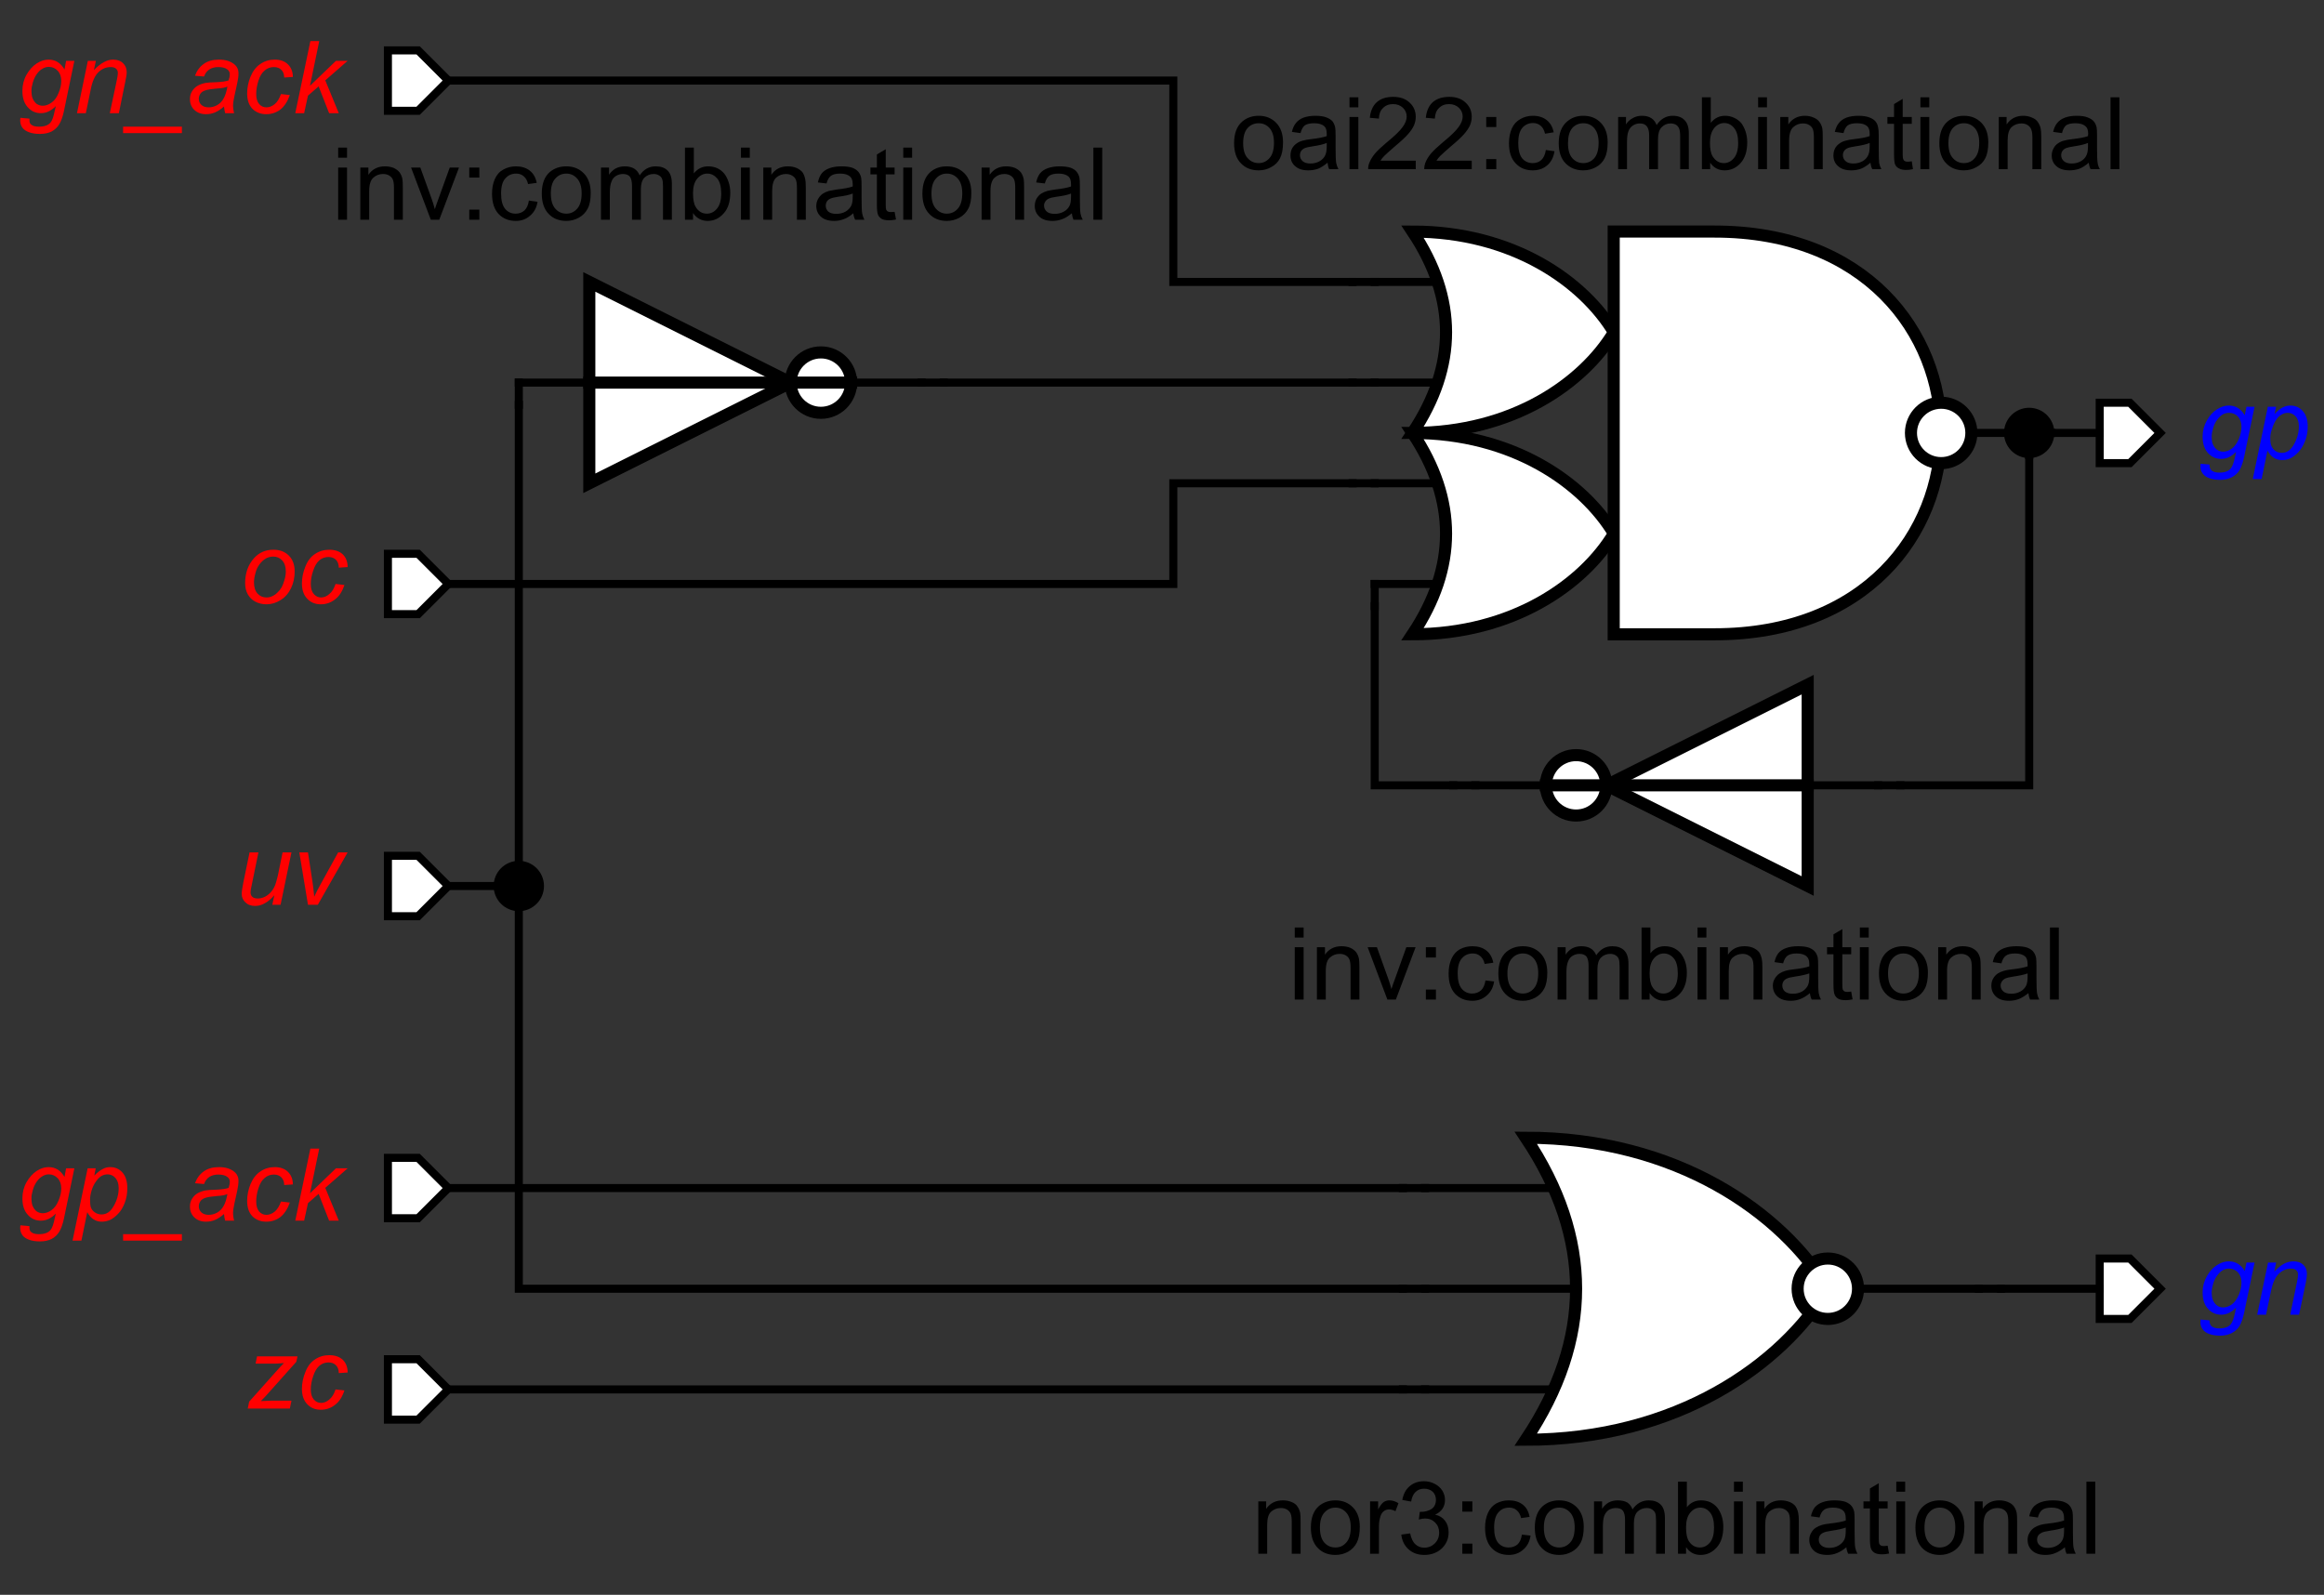 <?xml version="1.0" encoding="UTF-8"?>
<!DOCTYPE svg PUBLIC '-//W3C//DTD SVG 1.0//EN'
          'http://www.w3.org/TR/2001/REC-SVG-20010904/DTD/svg10.dtd'>
<svg color-interpolation="auto" color-rendering="auto" fill="black" fill-opacity="1" font-family="'Dialog'" font-size="12" font-style="normal" font-weight="normal" height="100%" image-rendering="auto" shape-rendering="auto" stroke="black" stroke-dasharray="none" stroke-dashoffset="0" stroke-linecap="square" stroke-linejoin="miter" stroke-miterlimit="10" stroke-opacity="1" stroke-width="1" text-rendering="auto" width="100%" xmlns="http://www.w3.org/2000/svg" xmlns:xlink="http://www.w3.org/1999/xlink" viewBox="0 0 577 396" preserveAspectRatio="xMidYMid slice"><rect x="0" y="0" width="577" height="396" fill="#333333" stroke="none"/><!--Generated by the Batik Graphics2D SVG Generator--><defs id="genericDefs"
  /><g
  ><g fill="white" stroke="white" stroke-width="0.06" transform="scale(50,50) translate(6.326,4.65) matrix(1,0,0,1,2,-2.5) translate(-0.812,-0.5)"
    ><path d="M-0.5 -0.5 C0 -0.5 0.35 -0.25 0.5 0 C0.35 0.25 0 0.5 -0.5 0.5 Q-0.167 0 -0.5 -0.5 Z" stroke="none"
      /><path d="M-0.5 -0.5 C0 -0.5 0.35 -0.25 0.5 0 C0.35 0.25 0 0.5 -0.5 0.5 Q-0.167 0 -0.5 -0.5 Z" fill="none" stroke="black"
      /><path d="M-0.5 -0.5 C0 -0.5 0.35 -0.25 0.5 0 C0.35 0.25 0 0.5 -0.5 0.5 Q-0.167 0 -0.5 -0.5 Z" stroke="none" transform="translate(0,1)"
      /><path d="M-0.5 -0.5 C0 -0.5 0.35 -0.25 0.5 0 C0.35 0.25 0 0.5 -0.5 0.5 Q-0.167 0 -0.5 -0.5 Z" fill="none" stroke="black" transform="translate(0,1)"
      /><path d="M-0.163 -1 L0.338 -1 C1.837 -1 1.837 1 0.338 1 L-0.163 1 Z" stroke="none" transform="translate(0.662,0.5)"
      /><path d="M-0.163 -1 L0.338 -1 C1.837 -1 1.837 1 0.338 1 L-0.163 1 Z" fill="none" stroke="black" transform="translate(0.662,0.5)"
      /><circle cx="0" cy="0" r="0.15" stroke="none" transform="translate(2.125,0.5)"
      /><circle cx="0" cy="0" fill="none" r="0.15" stroke="black" transform="translate(2.125,0.5)"
      /><line fill="none" stroke="black" stroke-width="0.04" transform="translate(0.812,0.5)" x1="1.462" x2="1.75" y1="0" y2="0"
      /><line fill="none" stroke="black" stroke-width="0.04" transform="translate(0.812,0.5)" x1="-1.188" x2="-1.5" y1="-0.75" y2="-0.75"
      /><line fill="none" stroke="black" stroke-width="0.04" transform="translate(0.812,0.5)" x1="-1.188" x2="-1.5" y1="-0.25" y2="-0.25"
      /><line fill="none" stroke="black" stroke-width="0.04" transform="translate(0.812,0.5)" x1="-1.188" x2="-1.5" y1="0.25" y2="0.25"
      /><line fill="none" stroke="black" stroke-width="0.04" transform="translate(0.812,0.5)" x1="-1.188" x2="-1.5" y1="0.75" y2="0.75"
    /></g
    ><g font-family="sans-serif" font-size="0.5" stroke-width="0.04" transform="scale(50,50) translate(6.326,4.65) matrix(1,0,0,1,2,-2.5)"
    ><path d="M-2.198 -1.439 Q-2.198 -1.511 -2.158 -1.546 Q-2.124 -1.575 -2.076 -1.575 Q-2.023 -1.575 -1.989 -1.54 Q-1.955 -1.505 -1.955 -1.443 Q-1.955 -1.393 -1.97 -1.364 Q-1.985 -1.335 -2.014 -1.32 Q-2.042 -1.304 -2.076 -1.304 Q-2.131 -1.304 -2.164 -1.339 Q-2.198 -1.373 -2.198 -1.439 ZM-2.153 -1.439 Q-2.153 -1.389 -2.131 -1.365 Q-2.109 -1.34 -2.076 -1.34 Q-2.044 -1.34 -2.022 -1.365 Q-2 -1.39 -2 -1.441 Q-2 -1.489 -2.022 -1.514 Q-2.044 -1.538 -2.076 -1.538 Q-2.109 -1.538 -2.131 -1.514 Q-2.153 -1.489 -2.153 -1.439 ZM-1.734 -1.342 Q-1.759 -1.321 -1.781 -1.312 Q-1.804 -1.304 -1.83 -1.304 Q-1.872 -1.304 -1.895 -1.325 Q-1.918 -1.345 -1.918 -1.378 Q-1.918 -1.397 -1.91 -1.413 Q-1.901 -1.429 -1.887 -1.438 Q-1.873 -1.448 -1.855 -1.452 Q-1.842 -1.456 -1.816 -1.459 Q-1.763 -1.465 -1.738 -1.474 Q-1.738 -1.483 -1.738 -1.486 Q-1.738 -1.512 -1.75 -1.523 Q-1.767 -1.538 -1.8 -1.538 Q-1.831 -1.538 -1.846 -1.528 Q-1.861 -1.517 -1.868 -1.489 L-1.911 -1.495 Q-1.905 -1.522 -1.891 -1.539 Q-1.878 -1.556 -1.853 -1.566 Q-1.827 -1.575 -1.794 -1.575 Q-1.761 -1.575 -1.74 -1.567 Q-1.719 -1.559 -1.709 -1.547 Q-1.7 -1.535 -1.696 -1.517 Q-1.694 -1.506 -1.694 -1.477 L-1.694 -1.418 Q-1.694 -1.357 -1.691 -1.341 Q-1.688 -1.325 -1.68 -1.31 L-1.726 -1.31 Q-1.732 -1.323 -1.734 -1.342 ZM-1.738 -1.44 Q-1.762 -1.43 -1.81 -1.423 Q-1.837 -1.419 -1.848 -1.414 Q-1.859 -1.409 -1.865 -1.4 Q-1.871 -1.391 -1.871 -1.379 Q-1.871 -1.362 -1.858 -1.35 Q-1.845 -1.338 -1.819 -1.338 Q-1.794 -1.338 -1.774 -1.349 Q-1.754 -1.36 -1.745 -1.38 Q-1.738 -1.395 -1.738 -1.424 L-1.738 -1.44 ZM-1.625 -1.617 L-1.625 -1.667 L-1.581 -1.667 L-1.581 -1.617 L-1.625 -1.617 ZM-1.625 -1.31 L-1.625 -1.569 L-1.581 -1.569 L-1.581 -1.31 L-1.625 -1.31 ZM-1.296 -1.352 L-1.296 -1.31 L-1.532 -1.31 Q-1.533 -1.325 -1.527 -1.34 Q-1.518 -1.364 -1.498 -1.388 Q-1.478 -1.411 -1.441 -1.442 Q-1.382 -1.49 -1.362 -1.518 Q-1.341 -1.546 -1.341 -1.571 Q-1.341 -1.597 -1.36 -1.615 Q-1.379 -1.633 -1.409 -1.633 Q-1.44 -1.633 -1.459 -1.613 Q-1.478 -1.595 -1.479 -1.561 L-1.524 -1.565 Q-1.519 -1.616 -1.489 -1.643 Q-1.459 -1.669 -1.408 -1.669 Q-1.356 -1.669 -1.326 -1.64 Q-1.296 -1.612 -1.296 -1.57 Q-1.296 -1.548 -1.305 -1.527 Q-1.314 -1.507 -1.334 -1.484 Q-1.354 -1.461 -1.402 -1.421 Q-1.441 -1.387 -1.452 -1.376 Q-1.464 -1.364 -1.471 -1.352 L-1.296 -1.352 ZM-1.018 -1.352 L-1.018 -1.31 L-1.254 -1.31 Q-1.254 -1.325 -1.249 -1.34 Q-1.24 -1.364 -1.22 -1.388 Q-1.2 -1.411 -1.163 -1.442 Q-1.104 -1.49 -1.084 -1.518 Q-1.063 -1.546 -1.063 -1.571 Q-1.063 -1.597 -1.082 -1.615 Q-1.101 -1.633 -1.131 -1.633 Q-1.162 -1.633 -1.181 -1.613 Q-1.2 -1.595 -1.201 -1.561 L-1.246 -1.565 Q-1.241 -1.616 -1.211 -1.643 Q-1.181 -1.669 -1.129 -1.669 Q-1.078 -1.669 -1.048 -1.64 Q-1.018 -1.612 -1.018 -1.57 Q-1.018 -1.548 -1.027 -1.527 Q-1.036 -1.507 -1.056 -1.484 Q-1.076 -1.461 -1.124 -1.421 Q-1.163 -1.387 -1.174 -1.376 Q-1.186 -1.364 -1.193 -1.352 L-1.018 -1.352 ZM-0.946 -1.519 L-0.946 -1.569 L-0.896 -1.569 L-0.896 -1.519 L-0.946 -1.519 ZM-0.946 -1.31 L-0.946 -1.36 L-0.896 -1.36 L-0.896 -1.31 L-0.946 -1.31 ZM-0.65 -1.405 L-0.607 -1.399 Q-0.614 -1.354 -0.643 -1.329 Q-0.672 -1.304 -0.715 -1.304 Q-0.768 -1.304 -0.8 -1.339 Q-0.833 -1.373 -0.833 -1.438 Q-0.833 -1.48 -0.819 -1.512 Q-0.805 -1.543 -0.776 -1.559 Q-0.748 -1.575 -0.715 -1.575 Q-0.672 -1.575 -0.645 -1.553 Q-0.619 -1.532 -0.611 -1.493 L-0.654 -1.486 Q-0.66 -1.512 -0.675 -1.525 Q-0.691 -1.539 -0.713 -1.539 Q-0.746 -1.539 -0.767 -1.515 Q-0.787 -1.491 -0.787 -1.44 Q-0.787 -1.387 -0.767 -1.363 Q-0.747 -1.34 -0.715 -1.34 Q-0.689 -1.34 -0.672 -1.356 Q-0.655 -1.372 -0.65 -1.405 ZM-0.586 -1.439 Q-0.586 -1.511 -0.545 -1.546 Q-0.512 -1.575 -0.464 -1.575 Q-0.41 -1.575 -0.377 -1.54 Q-0.343 -1.505 -0.343 -1.443 Q-0.343 -1.393 -0.358 -1.364 Q-0.373 -1.335 -0.401 -1.32 Q-0.43 -1.304 -0.464 -1.304 Q-0.518 -1.304 -0.552 -1.339 Q-0.586 -1.373 -0.586 -1.439 ZM-0.54 -1.439 Q-0.54 -1.389 -0.519 -1.365 Q-0.497 -1.34 -0.464 -1.34 Q-0.431 -1.34 -0.409 -1.365 Q-0.388 -1.39 -0.388 -1.441 Q-0.388 -1.489 -0.41 -1.514 Q-0.431 -1.538 -0.464 -1.538 Q-0.497 -1.538 -0.519 -1.514 Q-0.54 -1.489 -0.54 -1.439 ZM-0.291 -1.31 L-0.291 -1.569 L-0.252 -1.569 L-0.252 -1.532 Q-0.24 -1.552 -0.219 -1.563 Q-0.199 -1.575 -0.173 -1.575 Q-0.144 -1.575 -0.126 -1.563 Q-0.108 -1.551 -0.1 -1.529 Q-0.069 -1.575 -0.02 -1.575 Q0.019 -1.575 0.039 -1.553 Q0.06 -1.532 0.06 -1.488 L0.06 -1.31 L0.017 -1.31 L0.017 -1.473 Q0.017 -1.499 0.012 -1.511 Q0.008 -1.522 -0.003 -1.53 Q-0.015 -1.537 -0.03 -1.537 Q-0.057 -1.537 -0.075 -1.518 Q-0.093 -1.5 -0.093 -1.46 L-0.093 -1.31 L-0.137 -1.31 L-0.137 -1.478 Q-0.137 -1.507 -0.148 -1.522 Q-0.159 -1.537 -0.183 -1.537 Q-0.202 -1.537 -0.217 -1.527 Q-0.233 -1.517 -0.24 -1.498 Q-0.247 -1.48 -0.247 -1.444 L-0.247 -1.31 L-0.291 -1.31 ZM0.166 -1.31 L0.125 -1.31 L0.125 -1.667 L0.169 -1.667 L0.169 -1.54 Q0.197 -1.575 0.24 -1.575 Q0.264 -1.575 0.285 -1.565 Q0.307 -1.555 0.321 -1.538 Q0.334 -1.52 0.342 -1.496 Q0.35 -1.471 0.35 -1.443 Q0.35 -1.377 0.317 -1.34 Q0.284 -1.304 0.238 -1.304 Q0.192 -1.304 0.166 -1.342 L0.166 -1.31 ZM0.165 -1.441 Q0.165 -1.395 0.178 -1.374 Q0.199 -1.34 0.234 -1.34 Q0.263 -1.34 0.284 -1.365 Q0.305 -1.39 0.305 -1.44 Q0.305 -1.49 0.285 -1.514 Q0.265 -1.539 0.236 -1.539 Q0.207 -1.539 0.186 -1.514 Q0.165 -1.488 0.165 -1.441 ZM0.404 -1.617 L0.404 -1.667 L0.448 -1.667 L0.448 -1.617 L0.404 -1.617 ZM0.404 -1.31 L0.404 -1.569 L0.448 -1.569 L0.448 -1.31 L0.404 -1.31 ZM0.514 -1.31 L0.514 -1.569 L0.554 -1.569 L0.554 -1.532 Q0.583 -1.575 0.637 -1.575 Q0.66 -1.575 0.68 -1.566 Q0.699 -1.558 0.709 -1.544 Q0.719 -1.53 0.723 -1.512 Q0.725 -1.5 0.725 -1.469 L0.725 -1.31 L0.681 -1.31 L0.681 -1.467 Q0.681 -1.494 0.676 -1.508 Q0.671 -1.521 0.658 -1.529 Q0.645 -1.537 0.627 -1.537 Q0.599 -1.537 0.579 -1.519 Q0.558 -1.501 0.558 -1.451 L0.558 -1.31 L0.514 -1.31 ZM0.962 -1.342 Q0.937 -1.321 0.915 -1.312 Q0.892 -1.304 0.866 -1.304 Q0.824 -1.304 0.801 -1.325 Q0.778 -1.345 0.778 -1.378 Q0.778 -1.397 0.786 -1.413 Q0.795 -1.429 0.809 -1.438 Q0.823 -1.448 0.841 -1.452 Q0.854 -1.456 0.88 -1.459 Q0.933 -1.465 0.958 -1.474 Q0.958 -1.483 0.958 -1.486 Q0.958 -1.512 0.946 -1.523 Q0.929 -1.538 0.896 -1.538 Q0.865 -1.538 0.85 -1.528 Q0.835 -1.517 0.828 -1.489 L0.785 -1.495 Q0.791 -1.522 0.805 -1.539 Q0.818 -1.556 0.843 -1.566 Q0.869 -1.575 0.902 -1.575 Q0.935 -1.575 0.956 -1.567 Q0.977 -1.559 0.987 -1.547 Q0.997 -1.535 1 -1.517 Q1.003 -1.506 1.003 -1.477 L1.003 -1.418 Q1.003 -1.357 1.005 -1.341 Q1.008 -1.325 1.016 -1.31 L0.971 -1.31 Q0.964 -1.323 0.962 -1.342 ZM0.958 -1.44 Q0.934 -1.43 0.886 -1.423 Q0.859 -1.419 0.848 -1.414 Q0.837 -1.409 0.831 -1.4 Q0.825 -1.391 0.825 -1.379 Q0.825 -1.362 0.838 -1.35 Q0.851 -1.338 0.877 -1.338 Q0.902 -1.338 0.922 -1.349 Q0.942 -1.36 0.951 -1.38 Q0.958 -1.395 0.958 -1.424 L0.958 -1.44 ZM1.167 -1.349 L1.173 -1.31 Q1.154 -1.306 1.14 -1.306 Q1.116 -1.306 1.103 -1.314 Q1.089 -1.321 1.084 -1.334 Q1.079 -1.346 1.079 -1.385 L1.079 -1.535 L1.046 -1.535 L1.046 -1.569 L1.079 -1.569 L1.079 -1.633 L1.122 -1.659 L1.122 -1.569 L1.167 -1.569 L1.167 -1.535 L1.122 -1.535 L1.122 -1.383 Q1.122 -1.364 1.125 -1.359 Q1.127 -1.353 1.132 -1.35 Q1.138 -1.347 1.147 -1.347 Q1.155 -1.347 1.167 -1.349 ZM1.21 -1.617 L1.21 -1.667 L1.254 -1.667 L1.254 -1.617 L1.21 -1.617 ZM1.21 -1.31 L1.21 -1.569 L1.254 -1.569 L1.254 -1.31 L1.21 -1.31 ZM1.304 -1.439 Q1.304 -1.511 1.344 -1.546 Q1.378 -1.575 1.426 -1.575 Q1.479 -1.575 1.513 -1.54 Q1.547 -1.505 1.547 -1.443 Q1.547 -1.393 1.532 -1.364 Q1.517 -1.335 1.488 -1.32 Q1.46 -1.304 1.426 -1.304 Q1.371 -1.304 1.338 -1.339 Q1.304 -1.373 1.304 -1.439 ZM1.349 -1.439 Q1.349 -1.389 1.371 -1.365 Q1.393 -1.34 1.426 -1.34 Q1.459 -1.34 1.48 -1.365 Q1.502 -1.39 1.502 -1.441 Q1.502 -1.489 1.48 -1.514 Q1.458 -1.538 1.426 -1.538 Q1.393 -1.538 1.371 -1.514 Q1.349 -1.489 1.349 -1.439 ZM1.599 -1.31 L1.599 -1.569 L1.638 -1.569 L1.638 -1.532 Q1.667 -1.575 1.721 -1.575 Q1.744 -1.575 1.764 -1.566 Q1.784 -1.558 1.793 -1.544 Q1.803 -1.53 1.807 -1.512 Q1.81 -1.5 1.81 -1.469 L1.81 -1.31 L1.766 -1.31 L1.766 -1.467 Q1.766 -1.494 1.76 -1.508 Q1.755 -1.521 1.742 -1.529 Q1.729 -1.537 1.712 -1.537 Q1.683 -1.537 1.663 -1.519 Q1.643 -1.501 1.643 -1.451 L1.643 -1.31 L1.599 -1.31 ZM2.046 -1.342 Q2.022 -1.321 1.999 -1.312 Q1.976 -1.304 1.951 -1.304 Q1.908 -1.304 1.885 -1.325 Q1.862 -1.345 1.862 -1.378 Q1.862 -1.397 1.871 -1.413 Q1.879 -1.429 1.893 -1.438 Q1.907 -1.448 1.925 -1.452 Q1.938 -1.456 1.964 -1.459 Q2.017 -1.465 2.042 -1.474 Q2.043 -1.483 2.043 -1.486 Q2.043 -1.512 2.03 -1.523 Q2.013 -1.538 1.98 -1.538 Q1.949 -1.538 1.934 -1.528 Q1.92 -1.517 1.913 -1.489 L1.869 -1.495 Q1.875 -1.522 1.889 -1.539 Q1.902 -1.556 1.928 -1.566 Q1.953 -1.575 1.986 -1.575 Q2.02 -1.575 2.04 -1.567 Q2.061 -1.559 2.071 -1.547 Q2.081 -1.535 2.085 -1.517 Q2.087 -1.506 2.087 -1.477 L2.087 -1.418 Q2.087 -1.357 2.09 -1.341 Q2.092 -1.325 2.101 -1.31 L2.055 -1.31 Q2.048 -1.323 2.046 -1.342 ZM2.042 -1.44 Q2.018 -1.43 1.971 -1.423 Q1.944 -1.419 1.932 -1.414 Q1.921 -1.409 1.915 -1.4 Q1.909 -1.391 1.909 -1.379 Q1.909 -1.362 1.922 -1.35 Q1.935 -1.338 1.961 -1.338 Q1.986 -1.338 2.006 -1.349 Q2.026 -1.36 2.035 -1.38 Q2.042 -1.395 2.042 -1.424 L2.042 -1.44 ZM2.154 -1.31 L2.154 -1.667 L2.198 -1.667 L2.198 -1.31 L2.154 -1.31 Z" stroke="none"
      /><circle cx="0" cy="0" r="0.125" stroke="none" transform="matrix(1,0,0,1,1.75,0)"
    /></g
    ><g fill="white" font-family="sans-serif" font-size="0.5" stroke="white" stroke-width="0.06" transform="matrix(50,0,0,50,416.311,320.004) translate(-0.15,0)"
    ><path d="M-0.6 -0.75 C0.15 -0.75 0.675 -0.375 0.9 0 C0.675 0.375 0.15 0.75 -0.6 0.75 Q-0.1 0 -0.6 -0.75 Z" stroke="none"
      /><path d="M-0.6 -0.75 C0.15 -0.75 0.675 -0.375 0.9 0 C0.675 0.375 0.15 0.75 -0.6 0.75 Q-0.1 0 -0.6 -0.75 Z" fill="none" stroke="black"
      /><circle cx="0" cy="0" r="0.15" stroke="none" transform="translate(0.9,0)"
      /><circle cx="0" cy="0" fill="none" r="0.15" stroke="black" transform="translate(0.9,0)"
      /><line fill="none" stroke="black" stroke-width="0.04" transform="translate(0.15,0)" x1="0.9" x2="1.5" y1="0" y2="0"
      /><line fill="none" stroke="black" stroke-width="0.04" transform="translate(0.15,0)" x1="-0.611" x2="-1.25" y1="-0.5" y2="-0.5"
      /><line fill="none" stroke="black" stroke-width="0.04" transform="translate(0.15,0)" x1="-0.5" x2="-1.25" y1="0" y2="0"
      /><line fill="none" stroke="black" stroke-width="0.04" transform="translate(0.15,0)" x1="-0.611" x2="-1.25" y1="0.5" y2="0.5"
      /><path d="M-2.078 1.316 L-2.078 1.056 L-2.039 1.056 L-2.039 1.093 Q-2.01 1.051 -1.956 1.051 Q-1.933 1.051 -1.913 1.059 Q-1.893 1.067 -1.884 1.081 Q-1.874 1.095 -1.87 1.114 Q-1.868 1.126 -1.868 1.156 L-1.868 1.316 L-1.912 1.316 L-1.912 1.158 Q-1.912 1.131 -1.917 1.118 Q-1.922 1.105 -1.935 1.097 Q-1.948 1.089 -1.966 1.089 Q-1.994 1.089 -2.014 1.107 Q-2.034 1.124 -2.034 1.174 L-2.034 1.316 L-2.078 1.316 ZM-1.817 1.186 Q-1.817 1.114 -1.777 1.079 Q-1.743 1.051 -1.695 1.051 Q-1.642 1.051 -1.608 1.086 Q-1.574 1.121 -1.574 1.182 Q-1.574 1.232 -1.589 1.261 Q-1.604 1.29 -1.632 1.306 Q-1.661 1.322 -1.695 1.322 Q-1.75 1.322 -1.783 1.287 Q-1.817 1.252 -1.817 1.186 ZM-1.772 1.186 Q-1.772 1.236 -1.75 1.261 Q-1.728 1.285 -1.695 1.285 Q-1.662 1.285 -1.641 1.26 Q-1.619 1.236 -1.619 1.185 Q-1.619 1.137 -1.641 1.112 Q-1.663 1.087 -1.695 1.087 Q-1.728 1.087 -1.75 1.112 Q-1.772 1.136 -1.772 1.186 ZM-1.523 1.316 L-1.523 1.056 L-1.483 1.056 L-1.483 1.096 Q-1.468 1.068 -1.455 1.059 Q-1.442 1.051 -1.427 1.051 Q-1.405 1.051 -1.382 1.065 L-1.397 1.105 Q-1.413 1.096 -1.429 1.096 Q-1.444 1.096 -1.455 1.105 Q-1.466 1.113 -1.471 1.129 Q-1.479 1.152 -1.479 1.18 L-1.479 1.316 L-1.523 1.316 ZM-1.368 1.221 L-1.324 1.215 Q-1.316 1.253 -1.298 1.269 Q-1.28 1.286 -1.254 1.286 Q-1.223 1.286 -1.201 1.264 Q-1.18 1.243 -1.18 1.211 Q-1.18 1.181 -1.2 1.161 Q-1.22 1.141 -1.25 1.141 Q-1.262 1.141 -1.281 1.146 L-1.276 1.108 Q-1.272 1.108 -1.269 1.108 Q-1.241 1.108 -1.218 1.094 Q-1.196 1.079 -1.196 1.048 Q-1.196 1.024 -1.212 1.008 Q-1.229 0.993 -1.255 0.993 Q-1.28 0.993 -1.297 1.009 Q-1.314 1.025 -1.319 1.057 L-1.363 1.049 Q-1.355 1.005 -1.327 0.981 Q-1.298 0.956 -1.256 0.956 Q-1.226 0.956 -1.202 0.969 Q-1.177 0.982 -1.164 1.003 Q-1.151 1.025 -1.151 1.049 Q-1.151 1.073 -1.163 1.092 Q-1.176 1.111 -1.2 1.122 Q-1.168 1.129 -1.151 1.152 Q-1.133 1.175 -1.133 1.21 Q-1.133 1.257 -1.167 1.29 Q-1.202 1.322 -1.254 1.322 Q-1.301 1.322 -1.332 1.294 Q-1.363 1.266 -1.368 1.221 ZM-1.065 1.107 L-1.065 1.056 L-1.015 1.056 L-1.015 1.107 L-1.065 1.107 ZM-1.065 1.316 L-1.065 1.266 L-1.015 1.266 L-1.015 1.316 L-1.065 1.316 ZM-0.769 1.221 L-0.726 1.226 Q-0.733 1.271 -0.763 1.296 Q-0.792 1.322 -0.834 1.322 Q-0.887 1.322 -0.92 1.287 Q-0.952 1.252 -0.952 1.187 Q-0.952 1.145 -0.938 1.114 Q-0.924 1.082 -0.896 1.066 Q-0.867 1.051 -0.834 1.051 Q-0.792 1.051 -0.765 1.072 Q-0.738 1.093 -0.731 1.133 L-0.773 1.139 Q-0.779 1.113 -0.795 1.1 Q-0.81 1.087 -0.832 1.087 Q-0.866 1.087 -0.886 1.111 Q-0.907 1.134 -0.907 1.186 Q-0.907 1.238 -0.887 1.262 Q-0.867 1.285 -0.835 1.285 Q-0.809 1.285 -0.791 1.27 Q-0.774 1.254 -0.769 1.221 ZM-0.705 1.186 Q-0.705 1.114 -0.665 1.079 Q-0.632 1.051 -0.584 1.051 Q-0.53 1.051 -0.496 1.086 Q-0.462 1.121 -0.462 1.182 Q-0.462 1.232 -0.477 1.261 Q-0.492 1.29 -0.521 1.306 Q-0.549 1.322 -0.584 1.322 Q-0.638 1.322 -0.671 1.287 Q-0.705 1.252 -0.705 1.186 ZM-0.66 1.186 Q-0.66 1.236 -0.638 1.261 Q-0.617 1.285 -0.584 1.285 Q-0.551 1.285 -0.529 1.26 Q-0.507 1.236 -0.507 1.185 Q-0.507 1.137 -0.529 1.112 Q-0.551 1.087 -0.584 1.087 Q-0.617 1.087 -0.638 1.112 Q-0.66 1.136 -0.66 1.186 ZM-0.411 1.316 L-0.411 1.056 L-0.371 1.056 L-0.371 1.093 Q-0.359 1.074 -0.339 1.062 Q-0.319 1.051 -0.293 1.051 Q-0.264 1.051 -0.245 1.062 Q-0.227 1.075 -0.22 1.096 Q-0.189 1.051 -0.139 1.051 Q-0.101 1.051 -0.08 1.072 Q-0.059 1.093 -0.059 1.138 L-0.059 1.316 L-0.103 1.316 L-0.103 1.152 Q-0.103 1.126 -0.107 1.114 Q-0.112 1.103 -0.123 1.096 Q-0.134 1.089 -0.149 1.089 Q-0.176 1.089 -0.195 1.107 Q-0.213 1.125 -0.213 1.165 L-0.213 1.316 L-0.257 1.316 L-0.257 1.147 Q-0.257 1.118 -0.267 1.103 Q-0.278 1.089 -0.302 1.089 Q-0.321 1.089 -0.337 1.098 Q-0.352 1.108 -0.36 1.127 Q-0.367 1.146 -0.367 1.181 L-0.367 1.316 L-0.411 1.316 ZM0.046 1.316 L0.006 1.316 L0.006 0.958 L0.05 0.958 L0.05 1.085 Q0.077 1.051 0.121 1.051 Q0.144 1.051 0.166 1.06 Q0.187 1.07 0.201 1.087 Q0.215 1.105 0.223 1.129 Q0.231 1.154 0.231 1.182 Q0.231 1.249 0.198 1.285 Q0.165 1.322 0.118 1.322 Q0.072 1.322 0.046 1.283 L0.046 1.316 ZM0.046 1.184 Q0.046 1.231 0.059 1.252 Q0.079 1.285 0.115 1.285 Q0.144 1.285 0.165 1.26 Q0.185 1.235 0.185 1.186 Q0.185 1.135 0.165 1.111 Q0.145 1.087 0.117 1.087 Q0.088 1.087 0.067 1.112 Q0.046 1.137 0.046 1.184 ZM0.284 1.008 L0.284 0.958 L0.328 0.958 L0.328 1.008 L0.284 1.008 ZM0.284 1.316 L0.284 1.056 L0.328 1.056 L0.328 1.316 L0.284 1.316 ZM0.395 1.316 L0.395 1.056 L0.435 1.056 L0.435 1.093 Q0.463 1.051 0.517 1.051 Q0.54 1.051 0.56 1.059 Q0.58 1.067 0.59 1.081 Q0.599 1.095 0.603 1.114 Q0.606 1.126 0.606 1.156 L0.606 1.316 L0.562 1.316 L0.562 1.158 Q0.562 1.131 0.557 1.118 Q0.551 1.105 0.538 1.097 Q0.525 1.089 0.508 1.089 Q0.48 1.089 0.459 1.107 Q0.439 1.124 0.439 1.174 L0.439 1.316 L0.395 1.316 ZM0.842 1.284 Q0.818 1.304 0.795 1.313 Q0.773 1.322 0.747 1.322 Q0.704 1.322 0.681 1.301 Q0.658 1.28 0.658 1.247 Q0.658 1.228 0.667 1.213 Q0.675 1.197 0.69 1.187 Q0.704 1.178 0.721 1.173 Q0.734 1.169 0.76 1.166 Q0.814 1.16 0.839 1.151 Q0.839 1.142 0.839 1.14 Q0.839 1.113 0.826 1.102 Q0.81 1.087 0.776 1.087 Q0.745 1.087 0.731 1.098 Q0.716 1.109 0.709 1.136 L0.666 1.13 Q0.672 1.103 0.685 1.086 Q0.699 1.069 0.724 1.06 Q0.749 1.051 0.783 1.051 Q0.816 1.051 0.837 1.058 Q0.857 1.066 0.867 1.078 Q0.877 1.09 0.881 1.108 Q0.883 1.119 0.883 1.149 L0.883 1.207 Q0.883 1.268 0.886 1.285 Q0.889 1.301 0.897 1.316 L0.851 1.316 Q0.844 1.302 0.842 1.284 ZM0.839 1.186 Q0.815 1.195 0.767 1.202 Q0.74 1.206 0.729 1.211 Q0.717 1.216 0.711 1.225 Q0.705 1.235 0.705 1.246 Q0.705 1.264 0.718 1.275 Q0.732 1.287 0.757 1.287 Q0.783 1.287 0.802 1.276 Q0.822 1.265 0.832 1.246 Q0.839 1.231 0.839 1.202 L0.839 1.186 ZM1.047 1.276 L1.054 1.315 Q1.035 1.319 1.02 1.319 Q0.996 1.319 0.983 1.312 Q0.97 1.304 0.965 1.292 Q0.959 1.279 0.959 1.24 L0.959 1.091 L0.927 1.091 L0.927 1.056 L0.959 1.056 L0.959 0.992 L1.003 0.966 L1.003 1.056 L1.047 1.056 L1.047 1.091 L1.003 1.091 L1.003 1.242 Q1.003 1.261 1.005 1.266 Q1.008 1.272 1.013 1.275 Q1.018 1.278 1.028 1.278 Q1.035 1.278 1.047 1.276 ZM1.09 1.008 L1.09 0.958 L1.134 0.958 L1.134 1.008 L1.09 1.008 ZM1.09 1.316 L1.09 1.056 L1.134 1.056 L1.134 1.316 L1.09 1.316 ZM1.185 1.186 Q1.185 1.114 1.225 1.079 Q1.258 1.051 1.306 1.051 Q1.36 1.051 1.394 1.086 Q1.428 1.121 1.428 1.182 Q1.428 1.232 1.413 1.261 Q1.398 1.29 1.369 1.306 Q1.34 1.322 1.306 1.322 Q1.252 1.322 1.218 1.287 Q1.185 1.252 1.185 1.186 ZM1.23 1.186 Q1.23 1.236 1.252 1.261 Q1.273 1.285 1.306 1.285 Q1.339 1.285 1.361 1.26 Q1.383 1.236 1.383 1.185 Q1.383 1.137 1.361 1.112 Q1.339 1.087 1.306 1.087 Q1.273 1.087 1.252 1.112 Q1.23 1.136 1.23 1.186 ZM1.479 1.316 L1.479 1.056 L1.519 1.056 L1.519 1.093 Q1.547 1.051 1.601 1.051 Q1.625 1.051 1.644 1.059 Q1.664 1.067 1.674 1.081 Q1.684 1.095 1.688 1.114 Q1.69 1.126 1.69 1.156 L1.69 1.316 L1.646 1.316 L1.646 1.158 Q1.646 1.131 1.641 1.118 Q1.636 1.105 1.623 1.097 Q1.61 1.089 1.592 1.089 Q1.564 1.089 1.544 1.107 Q1.523 1.124 1.523 1.174 L1.523 1.316 L1.479 1.316 ZM1.927 1.284 Q1.902 1.304 1.879 1.313 Q1.857 1.322 1.831 1.322 Q1.788 1.322 1.765 1.301 Q1.742 1.28 1.742 1.247 Q1.742 1.228 1.751 1.213 Q1.76 1.197 1.774 1.187 Q1.788 1.178 1.805 1.173 Q1.818 1.169 1.845 1.166 Q1.898 1.16 1.923 1.151 Q1.923 1.142 1.923 1.14 Q1.923 1.113 1.911 1.102 Q1.894 1.087 1.861 1.087 Q1.83 1.087 1.815 1.098 Q1.8 1.109 1.793 1.136 L1.75 1.13 Q1.756 1.103 1.769 1.086 Q1.783 1.069 1.808 1.06 Q1.833 1.051 1.867 1.051 Q1.9 1.051 1.921 1.058 Q1.942 1.066 1.951 1.078 Q1.961 1.09 1.965 1.108 Q1.967 1.119 1.967 1.149 L1.967 1.207 Q1.967 1.268 1.97 1.285 Q1.973 1.301 1.981 1.316 L1.935 1.316 Q1.929 1.302 1.927 1.284 ZM1.923 1.186 Q1.899 1.195 1.851 1.202 Q1.824 1.206 1.813 1.211 Q1.802 1.216 1.795 1.225 Q1.789 1.235 1.789 1.246 Q1.789 1.264 1.803 1.275 Q1.816 1.287 1.842 1.287 Q1.867 1.287 1.887 1.276 Q1.907 1.265 1.916 1.246 Q1.923 1.231 1.923 1.202 L1.923 1.186 ZM2.034 1.316 L2.034 0.958 L2.078 0.958 L2.078 1.316 L2.034 1.316 Z" fill="black" stroke="none" stroke-width="0.04" transform="translate(0.15,0)"
    /></g
    ><g fill="white" font-family="sans-serif" font-size="0.5" stroke="white" stroke-width="0.04" transform="matrix(50,0,0,50,528.811,107.504)"
    ><path d="M-0.15 -0.15 L0 -0.15 L0.15 0 L0 0.15 L-0.15 0.15 Z" stroke="none"
      /><path d="M-0.15 -0.15 L0 -0.15 L0.15 0 L0 0.15 L-0.15 0.15 Z" fill="none" stroke="black"
    /></g
    ><g fill="blue" font-family="sans-serif" font-size="0.5" font-style="italic" stroke="blue" stroke-width="0.04" transform="matrix(50,0,0,50,528.811,107.504)"
    ><path d="M0.351 0.153 L0.396 0.157 Q0.395 0.172 0.4 0.179 Q0.404 0.187 0.413 0.191 Q0.425 0.197 0.444 0.197 Q0.484 0.197 0.501 0.176 Q0.513 0.162 0.523 0.115 L0.527 0.094 Q0.493 0.129 0.454 0.129 Q0.414 0.129 0.388 0.1 Q0.361 0.071 0.361 0.018 Q0.361 -0.025 0.382 -0.062 Q0.403 -0.099 0.432 -0.117 Q0.461 -0.136 0.491 -0.136 Q0.542 -0.136 0.57 -0.088 L0.579 -0.13 L0.619 -0.13 L0.567 0.12 Q0.558 0.161 0.545 0.184 Q0.531 0.207 0.506 0.22 Q0.481 0.233 0.449 0.233 Q0.417 0.233 0.395 0.225 Q0.372 0.217 0.361 0.201 Q0.35 0.186 0.35 0.166 Q0.35 0.16 0.351 0.153 ZM0.406 0.014 Q0.406 0.041 0.411 0.054 Q0.419 0.073 0.432 0.083 Q0.446 0.093 0.463 0.093 Q0.484 0.093 0.506 0.078 Q0.527 0.062 0.541 0.03 Q0.554 -0.002 0.554 -0.031 Q0.554 -0.062 0.536 -0.082 Q0.518 -0.1 0.492 -0.1 Q0.476 -0.1 0.461 -0.092 Q0.446 -0.083 0.433 -0.065 Q0.42 -0.048 0.413 -0.023 Q0.406 0.002 0.406 0.014 ZM0.61 0.229 L0.685 -0.13 L0.726 -0.13 L0.718 -0.094 Q0.741 -0.118 0.759 -0.127 Q0.777 -0.136 0.797 -0.136 Q0.834 -0.136 0.858 -0.109 Q0.883 -0.082 0.883 -0.032 Q0.883 0.009 0.869 0.042 Q0.856 0.075 0.836 0.096 Q0.817 0.116 0.797 0.126 Q0.777 0.135 0.756 0.135 Q0.709 0.135 0.683 0.088 L0.654 0.229 L0.61 0.229 ZM0.697 0.023 Q0.697 0.052 0.702 0.063 Q0.708 0.079 0.722 0.089 Q0.736 0.099 0.754 0.099 Q0.792 0.099 0.815 0.056 Q0.839 0.013 0.839 -0.032 Q0.839 -0.065 0.823 -0.082 Q0.807 -0.1 0.784 -0.1 Q0.767 -0.1 0.753 -0.091 Q0.738 -0.083 0.726 -0.065 Q0.714 -0.047 0.706 -0.021 Q0.697 0.004 0.697 0.023 Z" stroke="none"
    /></g
    ><g fill="white" font-family="sans-serif" font-size="0.5" font-style="italic" stroke="white" stroke-width="0.04" transform="matrix(50,0,0,50,528.811,320.004)"
    ><path d="M-0.15 -0.15 L0 -0.15 L0.15 0 L0 0.15 L-0.15 0.15 Z" stroke="none"
      /><path d="M-0.15 -0.15 L0 -0.15 L0.15 0 L0 0.15 L-0.15 0.15 Z" fill="none" stroke="black"
    /></g
    ><g fill="blue" font-family="sans-serif" font-size="0.5" font-style="italic" stroke="blue" stroke-width="0.04" transform="matrix(50,0,0,50,528.811,320.004)"
    ><path d="M0.351 0.153 L0.396 0.157 Q0.395 0.172 0.4 0.179 Q0.404 0.187 0.413 0.191 Q0.425 0.197 0.444 0.197 Q0.484 0.197 0.501 0.176 Q0.513 0.162 0.523 0.115 L0.527 0.094 Q0.493 0.129 0.454 0.129 Q0.414 0.129 0.388 0.1 Q0.361 0.071 0.361 0.018 Q0.361 -0.025 0.382 -0.062 Q0.403 -0.099 0.432 -0.117 Q0.461 -0.136 0.491 -0.136 Q0.542 -0.136 0.57 -0.088 L0.579 -0.13 L0.619 -0.13 L0.567 0.12 Q0.558 0.161 0.545 0.184 Q0.531 0.207 0.506 0.22 Q0.481 0.233 0.449 0.233 Q0.417 0.233 0.395 0.225 Q0.372 0.217 0.361 0.201 Q0.35 0.186 0.35 0.166 Q0.35 0.16 0.351 0.153 ZM0.406 0.014 Q0.406 0.041 0.411 0.054 Q0.419 0.073 0.432 0.083 Q0.446 0.093 0.463 0.093 Q0.484 0.093 0.506 0.078 Q0.527 0.062 0.541 0.03 Q0.554 -0.002 0.554 -0.031 Q0.554 -0.062 0.536 -0.082 Q0.518 -0.1 0.492 -0.1 Q0.476 -0.1 0.461 -0.092 Q0.446 -0.083 0.433 -0.065 Q0.42 -0.048 0.413 -0.023 Q0.406 0.002 0.406 0.014 ZM0.632 0.129 L0.686 -0.13 L0.726 -0.13 L0.717 -0.085 Q0.743 -0.112 0.765 -0.124 Q0.788 -0.136 0.812 -0.136 Q0.843 -0.136 0.861 -0.119 Q0.879 -0.102 0.879 -0.073 Q0.879 -0.059 0.873 -0.028 L0.84 0.129 L0.796 0.129 L0.83 -0.035 Q0.835 -0.059 0.835 -0.071 Q0.835 -0.084 0.826 -0.092 Q0.817 -0.1 0.8 -0.1 Q0.766 -0.1 0.74 -0.075 Q0.714 -0.051 0.701 0.009 L0.676 0.129 L0.632 0.129 Z" stroke="none"
    /></g
    ><g fill="white" font-family="sans-serif" font-size="0.5" font-style="italic" stroke="white" stroke-width="0.04" transform="matrix(50,0,0,50,103.811,145.004)"
    ><path d="M-0.15 -0.15 L0 -0.15 L0.15 0 L0 0.15 L-0.15 0.15 Z" stroke="none"
      /><path d="M-0.15 -0.15 L0 -0.15 L0.15 0 L0 0.15 L-0.15 0.15 Z" fill="none" stroke="black"
    /></g
    ><g fill="red" font-family="sans-serif" font-size="0.5" font-style="italic" stroke="red" stroke-width="0.04" transform="matrix(50,0,0,50,103.811,145.004)"
    ><path d="M-0.859 -0.004 Q-0.859 -0.08 -0.814 -0.129 Q-0.777 -0.17 -0.718 -0.17 Q-0.671 -0.17 -0.642 -0.141 Q-0.613 -0.112 -0.613 -0.062 Q-0.613 -0.017 -0.631 0.021 Q-0.65 0.06 -0.683 0.08 Q-0.716 0.101 -0.753 0.101 Q-0.783 0.101 -0.808 0.088 Q-0.833 0.075 -0.846 0.051 Q-0.859 0.028 -0.859 -0.004 ZM-0.815 -0.008 Q-0.815 0.029 -0.797 0.048 Q-0.78 0.067 -0.753 0.067 Q-0.738 0.067 -0.725 0.061 Q-0.711 0.055 -0.699 0.043 Q-0.687 0.032 -0.678 0.017 Q-0.67 0.002 -0.665 -0.016 Q-0.657 -0.04 -0.657 -0.062 Q-0.657 -0.097 -0.675 -0.117 Q-0.693 -0.136 -0.719 -0.136 Q-0.74 -0.136 -0.757 -0.126 Q-0.774 -0.116 -0.788 -0.097 Q-0.802 -0.078 -0.808 -0.053 Q-0.815 -0.028 -0.815 -0.008 ZM-0.41 0 L-0.366 0.005 Q-0.382 0.054 -0.413 0.077 Q-0.444 0.101 -0.483 0.101 Q-0.525 0.101 -0.551 0.073 Q-0.577 0.046 -0.577 -0.003 Q-0.577 -0.045 -0.56 -0.086 Q-0.544 -0.128 -0.512 -0.149 Q-0.481 -0.17 -0.441 -0.17 Q-0.399 -0.17 -0.374 -0.147 Q-0.35 -0.123 -0.35 -0.084 L-0.394 -0.081 Q-0.394 -0.106 -0.408 -0.12 Q-0.422 -0.134 -0.445 -0.134 Q-0.471 -0.134 -0.491 -0.117 Q-0.51 -0.1 -0.521 -0.066 Q-0.533 -0.032 -0.533 0 Q-0.533 0.033 -0.518 0.05 Q-0.503 0.067 -0.482 0.067 Q-0.46 0.067 -0.441 0.05 Q-0.421 0.034 -0.41 0 Z" stroke="none"
    /></g
    ><g fill="white" font-family="sans-serif" font-size="0.5" font-style="italic" stroke="white" stroke-width="0.04" transform="matrix(50,0,0,50,103.811,345.004)"
    ><path d="M-0.15 -0.15 L0 -0.15 L0.15 0 L0 0.15 L-0.15 0.15 Z" stroke="none"
      /><path d="M-0.15 -0.15 L0 -0.15 L0.15 0 L0 0.15 L-0.15 0.15 Z" fill="none" stroke="black"
    /></g
    ><g fill="red" font-family="sans-serif" font-size="0.5" font-style="italic" stroke="red" stroke-width="0.04" transform="matrix(50,0,0,50,103.811,345.004)"
    ><path d="M-0.846 0.095 L-0.839 0.061 L-0.699 -0.096 Q-0.684 -0.113 -0.666 -0.131 Q-0.697 -0.128 -0.711 -0.128 L-0.807 -0.128 L-0.8 -0.164 L-0.599 -0.164 L-0.605 -0.137 L-0.746 0.021 Q-0.758 0.035 -0.781 0.058 Q-0.745 0.056 -0.731 0.056 L-0.629 0.056 L-0.637 0.095 L-0.846 0.095 ZM-0.41 0 L-0.366 0.005 Q-0.382 0.054 -0.413 0.077 Q-0.444 0.101 -0.483 0.101 Q-0.525 0.101 -0.551 0.073 Q-0.577 0.046 -0.577 -0.003 Q-0.577 -0.045 -0.56 -0.086 Q-0.544 -0.128 -0.512 -0.149 Q-0.481 -0.17 -0.441 -0.17 Q-0.399 -0.17 -0.374 -0.147 Q-0.35 -0.123 -0.35 -0.084 L-0.394 -0.081 Q-0.394 -0.106 -0.408 -0.12 Q-0.422 -0.134 -0.445 -0.134 Q-0.471 -0.134 -0.491 -0.117 Q-0.51 -0.1 -0.521 -0.066 Q-0.533 -0.032 -0.533 0 Q-0.533 0.033 -0.518 0.05 Q-0.503 0.067 -0.482 0.067 Q-0.46 0.067 -0.441 0.05 Q-0.421 0.034 -0.41 0 Z" stroke="none"
    /></g
    ><g fill="white" font-family="sans-serif" font-size="0.5" font-style="italic" stroke="white" stroke-width="0.04" transform="matrix(50,0,0,50,103.811,295.004)"
    ><path d="M-0.15 -0.15 L0 -0.15 L0.15 0 L0 0.15 L-0.15 0.15 Z" stroke="none"
      /><path d="M-0.15 -0.15 L0 -0.15 L0.15 0 L0 0.15 L-0.15 0.15 Z" fill="none" stroke="black"
    /></g
    ><g fill="red" font-family="sans-serif" font-size="0.5" font-style="italic" stroke="red" stroke-width="0.04" transform="matrix(50,0,0,50,103.811,295.004)"
    ><path d="M-1.975 0.185 L-1.93 0.189 Q-1.931 0.204 -1.927 0.212 Q-1.923 0.219 -1.913 0.224 Q-1.901 0.229 -1.883 0.229 Q-1.842 0.229 -1.825 0.208 Q-1.813 0.194 -1.804 0.148 L-1.799 0.127 Q-1.834 0.162 -1.873 0.162 Q-1.912 0.162 -1.938 0.133 Q-1.965 0.104 -1.965 0.051 Q-1.965 0.007 -1.944 -0.03 Q-1.923 -0.066 -1.894 -0.085 Q-1.865 -0.104 -1.835 -0.104 Q-1.784 -0.104 -1.756 -0.055 L-1.748 -0.098 L-1.707 -0.098 L-1.759 0.153 Q-1.768 0.194 -1.782 0.217 Q-1.796 0.24 -1.82 0.253 Q-1.845 0.265 -1.878 0.265 Q-1.909 0.265 -1.931 0.257 Q-1.954 0.249 -1.965 0.234 Q-1.976 0.218 -1.976 0.198 Q-1.976 0.192 -1.975 0.185 ZM-1.92 0.047 Q-1.92 0.073 -1.915 0.087 Q-1.907 0.106 -1.894 0.116 Q-1.88 0.125 -1.864 0.125 Q-1.842 0.125 -1.821 0.11 Q-1.799 0.095 -1.786 0.063 Q-1.772 0.031 -1.772 0.002 Q-1.772 -0.03 -1.79 -0.049 Q-1.808 -0.068 -1.834 -0.068 Q-1.85 -0.068 -1.865 -0.059 Q-1.88 -0.051 -1.893 -0.033 Q-1.906 -0.015 -1.913 0.009 Q-1.92 0.034 -1.92 0.047 ZM-1.716 0.261 L-1.641 -0.098 L-1.601 -0.098 L-1.608 -0.062 Q-1.585 -0.085 -1.567 -0.094 Q-1.55 -0.104 -1.529 -0.104 Q-1.492 -0.104 -1.468 -0.077 Q-1.444 -0.05 -1.444 0.001 Q-1.444 0.041 -1.457 0.074 Q-1.47 0.108 -1.49 0.128 Q-1.509 0.148 -1.529 0.158 Q-1.55 0.167 -1.571 0.167 Q-1.617 0.167 -1.643 0.12 L-1.672 0.261 L-1.716 0.261 ZM-1.629 0.056 Q-1.629 0.085 -1.625 0.096 Q-1.619 0.112 -1.605 0.121 Q-1.591 0.131 -1.572 0.131 Q-1.534 0.131 -1.511 0.088 Q-1.487 0.046 -1.487 0.001 Q-1.487 -0.032 -1.503 -0.05 Q-1.519 -0.068 -1.542 -0.068 Q-1.559 -0.068 -1.574 -0.059 Q-1.588 -0.05 -1.6 -0.032 Q-1.613 -0.015 -1.621 0.011 Q-1.629 0.037 -1.629 0.056 ZM-1.465 0.261 L-1.465 0.229 L-1.173 0.229 L-1.173 0.261 L-1.465 0.261 ZM-0.964 0.129 Q-0.987 0.149 -1.008 0.158 Q-1.029 0.167 -1.053 0.167 Q-1.089 0.167 -1.111 0.146 Q-1.133 0.125 -1.133 0.092 Q-1.133 0.07 -1.123 0.054 Q-1.113 0.037 -1.097 0.027 Q-1.081 0.017 -1.057 0.012 Q-1.042 0.009 -1 0.008 Q-0.959 0.006 -0.941 -0.001 Q-0.935 -0.019 -0.935 -0.031 Q-0.935 -0.046 -0.947 -0.055 Q-0.962 -0.067 -0.992 -0.067 Q-1.019 -0.067 -1.037 -0.055 Q-1.055 -0.043 -1.063 -0.02 L-1.108 -0.024 Q-1.094 -0.062 -1.064 -0.083 Q-1.035 -0.104 -0.989 -0.104 Q-0.941 -0.104 -0.913 -0.081 Q-0.892 -0.064 -0.892 -0.036 Q-0.892 -0.015 -0.898 0.012 L-0.912 0.076 Q-0.919 0.107 -0.919 0.126 Q-0.919 0.139 -0.914 0.162 L-0.958 0.162 Q-0.962 0.149 -0.964 0.129 ZM-0.947 0.03 Q-0.957 0.034 -0.967 0.036 Q-0.978 0.038 -1.003 0.04 Q-1.041 0.043 -1.057 0.049 Q-1.073 0.054 -1.081 0.065 Q-1.089 0.077 -1.089 0.091 Q-1.089 0.109 -1.076 0.121 Q-1.063 0.133 -1.04 0.133 Q-1.018 0.133 -0.998 0.122 Q-0.977 0.11 -0.966 0.089 Q-0.954 0.069 -0.947 0.03 ZM-0.681 0.067 L-0.637 0.072 Q-0.654 0.12 -0.684 0.144 Q-0.715 0.167 -0.754 0.167 Q-0.796 0.167 -0.823 0.14 Q-0.849 0.113 -0.849 0.064 Q-0.849 0.021 -0.832 -0.02 Q-0.815 -0.061 -0.784 -0.082 Q-0.752 -0.104 -0.712 -0.104 Q-0.67 -0.104 -0.646 -0.08 Q-0.622 -0.056 -0.622 -0.018 L-0.665 -0.015 Q-0.665 -0.039 -0.679 -0.053 Q-0.693 -0.067 -0.716 -0.067 Q-0.743 -0.067 -0.762 -0.05 Q-0.782 -0.034 -0.793 0.001 Q-0.804 0.035 -0.804 0.067 Q-0.804 0.1 -0.789 0.117 Q-0.775 0.133 -0.753 0.133 Q-0.732 0.133 -0.712 0.117 Q-0.693 0.101 -0.681 0.067 ZM-0.61 0.162 L-0.535 -0.196 L-0.491 -0.196 L-0.537 0.026 L-0.408 -0.098 L-0.35 -0.098 L-0.461 -0.001 L-0.394 0.162 L-0.442 0.162 L-0.494 0.029 L-0.547 0.075 L-0.566 0.162 L-0.61 0.162 Z" stroke="none"
    /></g
    ><g fill="white" font-family="sans-serif" font-size="0.5" font-style="italic" stroke="white" stroke-width="0.04" transform="matrix(50,0,0,50,103.811,220.004)"
    ><path d="M-0.15 -0.15 L0 -0.15 L0.15 0 L0 0.15 L-0.15 0.15 Z" stroke="none"
      /><path d="M-0.15 -0.15 L0 -0.15 L0.15 0 L0 0.15 L-0.15 0.15 Z" fill="none" stroke="black"
    /></g
    ><g fill="red" font-family="sans-serif" font-size="0.5" font-style="italic" stroke="red" stroke-width="0.04" transform="matrix(50,0,0,50,103.811,220.004)"
    ><path d="M-0.714 0.046 Q-0.761 0.099 -0.809 0.099 Q-0.84 0.099 -0.858 0.081 Q-0.876 0.064 -0.876 0.039 Q-0.876 0.023 -0.868 -0.017 L-0.837 -0.167 L-0.793 -0.167 L-0.827 -0.001 Q-0.832 0.02 -0.832 0.032 Q-0.832 0.046 -0.823 0.054 Q-0.814 0.062 -0.796 0.062 Q-0.778 0.062 -0.76 0.053 Q-0.743 0.044 -0.73 0.029 Q-0.717 0.014 -0.709 -0.007 Q-0.704 -0.021 -0.696 -0.054 L-0.673 -0.167 L-0.629 -0.167 L-0.683 0.093 L-0.724 0.093 L-0.714 0.046 ZM-0.547 0.093 L-0.59 -0.167 L-0.547 -0.167 L-0.525 -0.024 Q-0.521 -0 -0.516 0.053 Q-0.503 0.025 -0.483 -0.011 L-0.397 -0.167 L-0.35 -0.167 L-0.498 0.093 L-0.547 0.093 Z" stroke="none"
    /></g
    ><g font-family="sans-serif" font-size="0.5" font-style="italic" stroke-width="0.04" transform="matrix(50,0,0,50,128.811,220.004)"
    ><circle cx="0" cy="0" r="0.125" stroke="none"
    /></g
    ><g fill="white" font-family="sans-serif" font-size="0.5" font-style="italic" stroke="white" stroke-width="0.04" transform="matrix(50,0,0,50,103.811,20.004)"
    ><path d="M-0.15 -0.15 L0 -0.15 L0.15 0 L0 0.15 L-0.15 0.15 Z" stroke="none"
      /><path d="M-0.15 -0.15 L0 -0.15 L0.15 0 L0 0.15 L-0.15 0.15 Z" fill="none" stroke="black"
    /></g
    ><g fill="red" font-family="sans-serif" font-size="0.5" font-style="italic" stroke="red" stroke-width="0.04" transform="matrix(50,0,0,50,103.811,20.004)"
    ><path d="M-1.975 0.185 L-1.93 0.189 Q-1.931 0.204 -1.927 0.212 Q-1.923 0.219 -1.913 0.224 Q-1.901 0.229 -1.883 0.229 Q-1.842 0.229 -1.825 0.208 Q-1.813 0.194 -1.804 0.148 L-1.799 0.127 Q-1.834 0.162 -1.873 0.162 Q-1.912 0.162 -1.938 0.133 Q-1.965 0.104 -1.965 0.051 Q-1.965 0.007 -1.944 -0.03 Q-1.923 -0.066 -1.894 -0.085 Q-1.865 -0.104 -1.835 -0.104 Q-1.784 -0.104 -1.756 -0.055 L-1.748 -0.098 L-1.707 -0.098 L-1.759 0.153 Q-1.768 0.194 -1.782 0.217 Q-1.796 0.24 -1.82 0.253 Q-1.845 0.265 -1.878 0.265 Q-1.909 0.265 -1.931 0.257 Q-1.954 0.249 -1.965 0.234 Q-1.976 0.218 -1.976 0.198 Q-1.976 0.192 -1.975 0.185 ZM-1.92 0.047 Q-1.92 0.073 -1.915 0.087 Q-1.907 0.106 -1.894 0.116 Q-1.88 0.125 -1.864 0.125 Q-1.842 0.125 -1.821 0.11 Q-1.799 0.095 -1.786 0.063 Q-1.772 0.031 -1.772 0.002 Q-1.772 -0.03 -1.79 -0.049 Q-1.808 -0.068 -1.834 -0.068 Q-1.85 -0.068 -1.865 -0.059 Q-1.88 -0.051 -1.893 -0.033 Q-1.906 -0.015 -1.913 0.009 Q-1.92 0.034 -1.92 0.047 ZM-1.694 0.162 L-1.64 -0.098 L-1.6 -0.098 L-1.61 -0.052 Q-1.584 -0.079 -1.561 -0.091 Q-1.538 -0.104 -1.515 -0.104 Q-1.483 -0.104 -1.465 -0.086 Q-1.447 -0.069 -1.447 -0.041 Q-1.447 -0.026 -1.454 0.005 L-1.486 0.162 L-1.531 0.162 L-1.496 -0.003 Q-1.491 -0.027 -1.491 -0.038 Q-1.491 -0.051 -1.5 -0.059 Q-1.509 -0.067 -1.526 -0.067 Q-1.56 -0.067 -1.586 -0.043 Q-1.613 -0.018 -1.625 0.041 L-1.65 0.162 L-1.694 0.162 ZM-1.465 0.261 L-1.465 0.229 L-1.173 0.229 L-1.173 0.261 L-1.465 0.261 ZM-0.964 0.129 Q-0.987 0.149 -1.008 0.158 Q-1.029 0.167 -1.053 0.167 Q-1.089 0.167 -1.111 0.146 Q-1.133 0.125 -1.133 0.092 Q-1.133 0.07 -1.123 0.054 Q-1.113 0.037 -1.097 0.027 Q-1.081 0.017 -1.057 0.012 Q-1.042 0.009 -1 0.008 Q-0.959 0.006 -0.941 -0.001 Q-0.935 -0.019 -0.935 -0.031 Q-0.935 -0.046 -0.947 -0.055 Q-0.962 -0.067 -0.992 -0.067 Q-1.019 -0.067 -1.037 -0.055 Q-1.055 -0.043 -1.063 -0.02 L-1.108 -0.024 Q-1.094 -0.062 -1.064 -0.083 Q-1.035 -0.104 -0.989 -0.104 Q-0.941 -0.104 -0.913 -0.081 Q-0.892 -0.064 -0.892 -0.036 Q-0.892 -0.015 -0.898 0.012 L-0.912 0.076 Q-0.919 0.107 -0.919 0.126 Q-0.919 0.139 -0.914 0.162 L-0.958 0.162 Q-0.962 0.149 -0.964 0.129 ZM-0.947 0.03 Q-0.957 0.034 -0.967 0.036 Q-0.978 0.038 -1.003 0.04 Q-1.041 0.043 -1.057 0.049 Q-1.073 0.054 -1.081 0.065 Q-1.089 0.077 -1.089 0.091 Q-1.089 0.109 -1.076 0.121 Q-1.063 0.133 -1.04 0.133 Q-1.018 0.133 -0.998 0.122 Q-0.977 0.11 -0.966 0.089 Q-0.954 0.069 -0.947 0.03 ZM-0.681 0.067 L-0.637 0.072 Q-0.654 0.12 -0.684 0.144 Q-0.715 0.167 -0.754 0.167 Q-0.796 0.167 -0.823 0.14 Q-0.849 0.113 -0.849 0.064 Q-0.849 0.021 -0.832 -0.02 Q-0.815 -0.061 -0.784 -0.082 Q-0.752 -0.104 -0.712 -0.104 Q-0.67 -0.104 -0.646 -0.08 Q-0.622 -0.056 -0.622 -0.018 L-0.665 -0.015 Q-0.665 -0.039 -0.679 -0.053 Q-0.693 -0.067 -0.716 -0.067 Q-0.743 -0.067 -0.762 -0.05 Q-0.782 -0.034 -0.793 0.001 Q-0.804 0.035 -0.804 0.067 Q-0.804 0.1 -0.789 0.117 Q-0.775 0.133 -0.753 0.133 Q-0.732 0.133 -0.712 0.117 Q-0.693 0.101 -0.681 0.067 ZM-0.61 0.162 L-0.535 -0.196 L-0.491 -0.196 L-0.537 0.026 L-0.408 -0.098 L-0.35 -0.098 L-0.461 -0.001 L-0.394 0.162 L-0.442 0.162 L-0.494 0.029 L-0.547 0.075 L-0.566 0.162 L-0.61 0.162 Z" stroke="none"
    /></g
    ><g fill="white" font-family="sans-serif" font-size="0.5" font-style="italic" stroke="white" stroke-width="0.06" transform="matrix(50,0,0,50,178.811,95.004) translate(-0.15,0)"
    ><path d="M-0.5 -0.5 L-0.5 0.5 L0.5 0 Z" stroke="none"
      /><path d="M-0.5 -0.5 L-0.5 0.5 L0.5 0 Z" fill="none" stroke="black"
      /><circle cx="0" cy="0" r="0.15" stroke="none" transform="translate(0.65,0)"
      /><circle cx="0" cy="0" fill="none" r="0.15" stroke="black" transform="translate(0.65,0)"
    /></g
    ><g font-family="sans-serif" font-size="0.5" font-style="italic" stroke-dasharray="0.05,0.05" stroke-linecap="butt" stroke-linejoin="round" stroke-width="0.06" transform="matrix(50,0,0,50,178.811,95.004)"
    ><line fill="none" x1="-0.65" x2="0.65" y1="0" y2="0"
    /></g
    ><g font-family="sans-serif" font-size="0.5" font-style="italic" stroke-width="0.04" transform="matrix(50,0,0,50,178.811,95.004)"
    ><line fill="none" x1="0.65" x2="1" y1="0" y2="0"
      /><line fill="none" x1="-0.65" x2="-1" y1="0" y2="0"
      /><path d="M-1.897 -1.117 L-1.897 -1.167 L-1.853 -1.167 L-1.853 -1.117 L-1.897 -1.117 ZM-1.897 -0.809 L-1.897 -1.068 L-1.853 -1.068 L-1.853 -0.809 L-1.897 -0.809 ZM-1.787 -0.809 L-1.787 -1.068 L-1.747 -1.068 L-1.747 -1.032 Q-1.718 -1.074 -1.665 -1.074 Q-1.641 -1.074 -1.621 -1.066 Q-1.602 -1.057 -1.592 -1.044 Q-1.582 -1.03 -1.578 -1.011 Q-1.576 -0.999 -1.576 -0.969 L-1.576 -0.809 L-1.62 -0.809 L-1.62 -0.967 Q-1.62 -0.994 -1.625 -1.007 Q-1.63 -1.02 -1.643 -1.028 Q-1.656 -1.036 -1.674 -1.036 Q-1.702 -1.036 -1.722 -1.018 Q-1.743 -1 -1.743 -0.951 L-1.743 -0.809 L-1.787 -0.809 ZM-1.437 -0.809 L-1.535 -1.068 L-1.489 -1.068 L-1.433 -0.913 Q-1.424 -0.888 -1.417 -0.861 Q-1.411 -0.881 -1.4 -0.91 L-1.343 -1.068 L-1.297 -1.068 L-1.395 -0.809 L-1.437 -0.809 ZM-1.246 -1.018 L-1.246 -1.068 L-1.196 -1.068 L-1.196 -1.018 L-1.246 -1.018 ZM-1.246 -0.809 L-1.246 -0.859 L-1.196 -0.859 L-1.196 -0.809 L-1.246 -0.809 ZM-0.95 -0.904 L-0.907 -0.898 Q-0.914 -0.854 -0.944 -0.829 Q-0.973 -0.803 -1.015 -0.803 Q-1.068 -0.803 -1.101 -0.838 Q-1.133 -0.873 -1.133 -0.938 Q-1.133 -0.98 -1.119 -1.011 Q-1.105 -1.043 -1.077 -1.058 Q-1.048 -1.074 -1.015 -1.074 Q-0.973 -1.074 -0.946 -1.053 Q-0.919 -1.032 -0.911 -0.992 L-0.954 -0.986 Q-0.96 -1.012 -0.976 -1.025 Q-0.991 -1.038 -1.013 -1.038 Q-1.046 -1.038 -1.067 -1.014 Q-1.088 -0.991 -1.088 -0.939 Q-1.088 -0.887 -1.068 -0.863 Q-1.048 -0.839 -1.016 -0.839 Q-0.99 -0.839 -0.972 -0.855 Q-0.955 -0.871 -0.95 -0.904 ZM-0.886 -0.939 Q-0.886 -1.011 -0.846 -1.046 Q-0.812 -1.074 -0.764 -1.074 Q-0.711 -1.074 -0.677 -1.039 Q-0.643 -1.004 -0.643 -0.942 Q-0.643 -0.892 -0.658 -0.864 Q-0.673 -0.835 -0.702 -0.819 Q-0.731 -0.803 -0.764 -0.803 Q-0.819 -0.803 -0.852 -0.838 Q-0.886 -0.873 -0.886 -0.939 ZM-0.841 -0.939 Q-0.841 -0.889 -0.819 -0.864 Q-0.797 -0.839 -0.764 -0.839 Q-0.732 -0.839 -0.71 -0.864 Q-0.688 -0.889 -0.688 -0.94 Q-0.688 -0.988 -0.71 -1.013 Q-0.732 -1.038 -0.764 -1.038 Q-0.797 -1.038 -0.819 -1.013 Q-0.841 -0.989 -0.841 -0.939 ZM-0.592 -0.809 L-0.592 -1.068 L-0.552 -1.068 L-0.552 -1.032 Q-0.54 -1.051 -0.52 -1.063 Q-0.499 -1.074 -0.474 -1.074 Q-0.445 -1.074 -0.426 -1.062 Q-0.408 -1.05 -0.4 -1.029 Q-0.37 -1.074 -0.32 -1.074 Q-0.282 -1.074 -0.261 -1.053 Q-0.24 -1.032 -0.24 -0.987 L-0.24 -0.809 L-0.284 -0.809 L-0.284 -0.973 Q-0.284 -0.999 -0.288 -1.01 Q-0.292 -1.022 -0.304 -1.029 Q-0.315 -1.036 -0.33 -1.036 Q-0.357 -1.036 -0.376 -1.018 Q-0.394 -1 -0.394 -0.96 L-0.394 -0.809 L-0.438 -0.809 L-0.438 -0.978 Q-0.438 -1.007 -0.448 -1.022 Q-0.459 -1.036 -0.483 -1.036 Q-0.502 -1.036 -0.518 -1.026 Q-0.533 -1.017 -0.54 -0.998 Q-0.548 -0.979 -0.548 -0.944 L-0.548 -0.809 L-0.592 -0.809 ZM-0.135 -0.809 L-0.175 -0.809 L-0.175 -1.167 L-0.131 -1.167 L-0.131 -1.039 Q-0.103 -1.074 -0.06 -1.074 Q-0.036 -1.074 -0.015 -1.065 Q0.006 -1.055 0.02 -1.038 Q0.034 -1.02 0.042 -0.995 Q0.05 -0.971 0.05 -0.943 Q0.05 -0.876 0.017 -0.84 Q-0.016 -0.803 -0.062 -0.803 Q-0.108 -0.803 -0.135 -0.842 L-0.135 -0.809 ZM-0.135 -0.941 Q-0.135 -0.894 -0.122 -0.873 Q-0.102 -0.839 -0.066 -0.839 Q-0.037 -0.839 -0.016 -0.864 Q0.005 -0.889 0.005 -0.939 Q0.005 -0.99 -0.015 -1.014 Q-0.036 -1.038 -0.064 -1.038 Q-0.093 -1.038 -0.114 -1.013 Q-0.135 -0.988 -0.135 -0.941 ZM0.103 -1.117 L0.103 -1.167 L0.147 -1.167 L0.147 -1.117 L0.103 -1.117 ZM0.103 -0.809 L0.103 -1.068 L0.147 -1.068 L0.147 -0.809 L0.103 -0.809 ZM0.214 -0.809 L0.214 -1.068 L0.254 -1.068 L0.254 -1.032 Q0.282 -1.074 0.336 -1.074 Q0.36 -1.074 0.379 -1.066 Q0.399 -1.057 0.409 -1.044 Q0.418 -1.03 0.422 -1.011 Q0.425 -0.999 0.425 -0.969 L0.425 -0.809 L0.381 -0.809 L0.381 -0.967 Q0.381 -0.994 0.376 -1.007 Q0.371 -1.02 0.357 -1.028 Q0.344 -1.036 0.327 -1.036 Q0.299 -1.036 0.278 -1.018 Q0.258 -1 0.258 -0.951 L0.258 -0.809 L0.214 -0.809 ZM0.661 -0.841 Q0.637 -0.82 0.614 -0.812 Q0.592 -0.803 0.566 -0.803 Q0.523 -0.803 0.5 -0.824 Q0.477 -0.845 0.477 -0.877 Q0.477 -0.896 0.486 -0.912 Q0.495 -0.928 0.509 -0.938 Q0.523 -0.947 0.54 -0.952 Q0.553 -0.955 0.579 -0.959 Q0.633 -0.965 0.658 -0.974 Q0.658 -0.983 0.658 -0.985 Q0.658 -1.012 0.645 -1.023 Q0.629 -1.038 0.596 -1.038 Q0.565 -1.038 0.55 -1.027 Q0.535 -1.016 0.528 -0.989 L0.485 -0.994 Q0.491 -1.022 0.504 -1.039 Q0.518 -1.056 0.543 -1.065 Q0.568 -1.074 0.602 -1.074 Q0.635 -1.074 0.656 -1.067 Q0.676 -1.059 0.686 -1.047 Q0.696 -1.035 0.7 -1.017 Q0.702 -1.006 0.702 -0.976 L0.702 -0.918 Q0.702 -0.857 0.705 -0.84 Q0.708 -0.824 0.716 -0.809 L0.67 -0.809 Q0.663 -0.823 0.661 -0.841 ZM0.658 -0.939 Q0.634 -0.929 0.586 -0.923 Q0.559 -0.919 0.548 -0.914 Q0.536 -0.909 0.53 -0.9 Q0.524 -0.89 0.524 -0.879 Q0.524 -0.861 0.537 -0.849 Q0.551 -0.838 0.576 -0.838 Q0.602 -0.838 0.622 -0.849 Q0.641 -0.86 0.651 -0.879 Q0.658 -0.894 0.658 -0.923 L0.658 -0.939 ZM0.866 -0.848 L0.873 -0.81 Q0.854 -0.806 0.839 -0.806 Q0.815 -0.806 0.802 -0.813 Q0.789 -0.821 0.784 -0.833 Q0.778 -0.846 0.778 -0.885 L0.778 -1.034 L0.746 -1.034 L0.746 -1.068 L0.778 -1.068 L0.778 -1.133 L0.822 -1.159 L0.822 -1.068 L0.866 -1.068 L0.866 -1.034 L0.822 -1.034 L0.822 -0.883 Q0.822 -0.864 0.824 -0.859 Q0.827 -0.853 0.832 -0.85 Q0.837 -0.847 0.847 -0.847 Q0.854 -0.847 0.866 -0.848 ZM0.909 -1.117 L0.909 -1.167 L0.953 -1.167 L0.953 -1.117 L0.909 -1.117 ZM0.909 -0.809 L0.909 -1.068 L0.953 -1.068 L0.953 -0.809 L0.909 -0.809 ZM1.004 -0.939 Q1.004 -1.011 1.044 -1.046 Q1.077 -1.074 1.125 -1.074 Q1.179 -1.074 1.213 -1.039 Q1.247 -1.004 1.247 -0.942 Q1.247 -0.892 1.232 -0.864 Q1.217 -0.835 1.188 -0.819 Q1.159 -0.803 1.125 -0.803 Q1.071 -0.803 1.038 -0.838 Q1.004 -0.873 1.004 -0.939 ZM1.049 -0.939 Q1.049 -0.889 1.071 -0.864 Q1.093 -0.839 1.125 -0.839 Q1.158 -0.839 1.18 -0.864 Q1.202 -0.889 1.202 -0.94 Q1.202 -0.988 1.18 -1.013 Q1.158 -1.038 1.125 -1.038 Q1.093 -1.038 1.071 -1.013 Q1.049 -0.989 1.049 -0.939 ZM1.298 -0.809 L1.298 -1.068 L1.338 -1.068 L1.338 -1.032 Q1.367 -1.074 1.42 -1.074 Q1.444 -1.074 1.464 -1.066 Q1.483 -1.057 1.493 -1.044 Q1.503 -1.03 1.507 -1.011 Q1.509 -0.999 1.509 -0.969 L1.509 -0.809 L1.465 -0.809 L1.465 -0.967 Q1.465 -0.994 1.46 -1.007 Q1.455 -1.02 1.442 -1.028 Q1.429 -1.036 1.411 -1.036 Q1.383 -1.036 1.363 -1.018 Q1.342 -1 1.342 -0.951 L1.342 -0.809 L1.298 -0.809 ZM1.746 -0.841 Q1.721 -0.82 1.699 -0.812 Q1.676 -0.803 1.65 -0.803 Q1.607 -0.803 1.585 -0.824 Q1.562 -0.845 1.562 -0.877 Q1.562 -0.896 1.57 -0.912 Q1.579 -0.928 1.593 -0.938 Q1.607 -0.947 1.625 -0.952 Q1.637 -0.955 1.664 -0.959 Q1.717 -0.965 1.742 -0.974 Q1.742 -0.983 1.742 -0.985 Q1.742 -1.012 1.73 -1.023 Q1.713 -1.038 1.68 -1.038 Q1.649 -1.038 1.634 -1.027 Q1.619 -1.016 1.612 -0.989 L1.569 -0.994 Q1.575 -1.022 1.588 -1.039 Q1.602 -1.056 1.627 -1.065 Q1.653 -1.074 1.686 -1.074 Q1.719 -1.074 1.74 -1.067 Q1.761 -1.059 1.77 -1.047 Q1.78 -1.035 1.784 -1.017 Q1.786 -1.006 1.786 -0.976 L1.786 -0.918 Q1.786 -0.857 1.789 -0.84 Q1.792 -0.824 1.8 -0.809 L1.754 -0.809 Q1.748 -0.823 1.746 -0.841 ZM1.742 -0.939 Q1.718 -0.929 1.67 -0.923 Q1.643 -0.919 1.632 -0.914 Q1.621 -0.909 1.615 -0.9 Q1.608 -0.89 1.608 -0.879 Q1.608 -0.861 1.622 -0.849 Q1.635 -0.838 1.661 -0.838 Q1.686 -0.838 1.706 -0.849 Q1.726 -0.86 1.735 -0.879 Q1.742 -0.894 1.742 -0.923 L1.742 -0.939 ZM1.853 -0.809 L1.853 -1.167 L1.897 -1.167 L1.897 -0.809 L1.853 -0.809 Z" stroke="none"
    /></g
    ><g fill="white" font-family="sans-serif" font-size="0.5" stroke="white" stroke-width="0.06" transform="matrix(-50,0,0,-50,416.311,195.004) translate(-0.15,0)"
    ><path d="M-0.5 -0.5 L-0.5 0.5 L0.5 0 Z" stroke="none"
      /><path d="M-0.5 -0.5 L-0.5 0.5 L0.5 0 Z" fill="none" stroke="black"
      /><circle cx="0" cy="0" r="0.15" stroke="none" transform="translate(0.65,0)"
      /><circle cx="0" cy="0" fill="none" r="0.15" stroke="black" transform="translate(0.65,0)"
    /></g
    ><g font-family="sans-serif" font-size="0.5" stroke-dasharray="0.05,0.05" stroke-linecap="butt" stroke-linejoin="round" stroke-width="0.06" transform="matrix(50,0,0,50,416.311,195.004)"
    ><line fill="none" x1="0.65" x2="-0.65" y1="0" y2="0"
    /></g
    ><g font-family="sans-serif" font-size="0.5" stroke-width="0.04" transform="matrix(50,0,0,50,416.311,195.004)"
    ><line fill="none" x1="-0.65" x2="-1" y1="0" y2="0"
      /><line fill="none" x1="0.65" x2="1" y1="0" y2="0"
      /><path d="M-1.897 0.756 L-1.897 0.706 L-1.853 0.706 L-1.853 0.756 L-1.897 0.756 ZM-1.897 1.064 L-1.897 0.804 L-1.853 0.804 L-1.853 1.064 L-1.897 1.064 ZM-1.787 1.064 L-1.787 0.804 L-1.747 0.804 L-1.747 0.841 Q-1.718 0.799 -1.665 0.799 Q-1.641 0.799 -1.621 0.807 Q-1.602 0.816 -1.592 0.829 Q-1.582 0.843 -1.578 0.862 Q-1.576 0.874 -1.576 0.904 L-1.576 1.064 L-1.62 1.064 L-1.62 0.906 Q-1.62 0.879 -1.625 0.866 Q-1.63 0.853 -1.643 0.845 Q-1.656 0.837 -1.674 0.837 Q-1.702 0.837 -1.722 0.855 Q-1.743 0.872 -1.743 0.922 L-1.743 1.064 L-1.787 1.064 ZM-1.437 1.064 L-1.535 0.804 L-1.489 0.804 L-1.433 0.96 Q-1.424 0.985 -1.417 1.012 Q-1.411 0.992 -1.4 0.963 L-1.343 0.804 L-1.297 0.804 L-1.395 1.064 L-1.437 1.064 ZM-1.246 0.855 L-1.246 0.804 L-1.196 0.804 L-1.196 0.855 L-1.246 0.855 ZM-1.246 1.064 L-1.246 1.014 L-1.196 1.014 L-1.196 1.064 L-1.246 1.064 ZM-0.95 0.969 L-0.907 0.974 Q-0.914 1.019 -0.944 1.044 Q-0.973 1.07 -1.015 1.07 Q-1.068 1.07 -1.101 1.035 Q-1.133 1 -1.133 0.935 Q-1.133 0.893 -1.119 0.862 Q-1.105 0.83 -1.077 0.814 Q-1.048 0.799 -1.015 0.799 Q-0.973 0.799 -0.946 0.82 Q-0.919 0.841 -0.911 0.881 L-0.954 0.887 Q-0.96 0.861 -0.976 0.848 Q-0.991 0.835 -1.013 0.835 Q-1.046 0.835 -1.067 0.859 Q-1.088 0.882 -1.088 0.934 Q-1.088 0.986 -1.068 1.01 Q-1.048 1.034 -1.016 1.034 Q-0.99 1.034 -0.972 1.018 Q-0.955 1.002 -0.95 0.969 ZM-0.886 0.934 Q-0.886 0.862 -0.846 0.827 Q-0.812 0.799 -0.764 0.799 Q-0.711 0.799 -0.677 0.834 Q-0.643 0.869 -0.643 0.93 Q-0.643 0.981 -0.658 1.009 Q-0.673 1.038 -0.702 1.054 Q-0.731 1.07 -0.764 1.07 Q-0.819 1.07 -0.852 1.035 Q-0.886 1 -0.886 0.934 ZM-0.841 0.934 Q-0.841 0.984 -0.819 1.009 Q-0.797 1.034 -0.764 1.034 Q-0.732 1.034 -0.71 1.009 Q-0.688 0.984 -0.688 0.933 Q-0.688 0.885 -0.71 0.86 Q-0.732 0.835 -0.764 0.835 Q-0.797 0.835 -0.819 0.86 Q-0.841 0.884 -0.841 0.934 ZM-0.592 1.064 L-0.592 0.804 L-0.552 0.804 L-0.552 0.841 Q-0.54 0.822 -0.52 0.81 Q-0.499 0.799 -0.474 0.799 Q-0.445 0.799 -0.426 0.811 Q-0.408 0.823 -0.4 0.844 Q-0.37 0.799 -0.32 0.799 Q-0.282 0.799 -0.261 0.82 Q-0.24 0.841 -0.24 0.886 L-0.24 1.064 L-0.284 1.064 L-0.284 0.9 Q-0.284 0.874 -0.288 0.863 Q-0.292 0.851 -0.304 0.844 Q-0.315 0.837 -0.33 0.837 Q-0.357 0.837 -0.376 0.855 Q-0.394 0.873 -0.394 0.913 L-0.394 1.064 L-0.438 1.064 L-0.438 0.895 Q-0.438 0.866 -0.448 0.851 Q-0.459 0.837 -0.483 0.837 Q-0.502 0.837 -0.518 0.847 Q-0.533 0.856 -0.54 0.875 Q-0.548 0.894 -0.548 0.929 L-0.548 1.064 L-0.592 1.064 ZM-0.135 1.064 L-0.175 1.064 L-0.175 0.706 L-0.131 0.706 L-0.131 0.834 Q-0.103 0.799 -0.06 0.799 Q-0.036 0.799 -0.015 0.808 Q0.006 0.818 0.02 0.835 Q0.034 0.853 0.042 0.877 Q0.05 0.902 0.05 0.93 Q0.05 0.997 0.017 1.033 Q-0.016 1.07 -0.062 1.07 Q-0.108 1.07 -0.135 1.031 L-0.135 1.064 ZM-0.135 0.932 Q-0.135 0.979 -0.122 1 Q-0.102 1.034 -0.066 1.034 Q-0.037 1.034 -0.016 1.008 Q0.005 0.983 0.005 0.934 Q0.005 0.883 -0.015 0.859 Q-0.036 0.835 -0.064 0.835 Q-0.093 0.835 -0.114 0.86 Q-0.135 0.885 -0.135 0.932 ZM0.103 0.756 L0.103 0.706 L0.147 0.706 L0.147 0.756 L0.103 0.756 ZM0.103 1.064 L0.103 0.804 L0.147 0.804 L0.147 1.064 L0.103 1.064 ZM0.214 1.064 L0.214 0.804 L0.254 0.804 L0.254 0.841 Q0.282 0.799 0.336 0.799 Q0.36 0.799 0.379 0.807 Q0.399 0.816 0.409 0.829 Q0.418 0.843 0.422 0.862 Q0.425 0.874 0.425 0.904 L0.425 1.064 L0.381 1.064 L0.381 0.906 Q0.381 0.879 0.376 0.866 Q0.371 0.853 0.357 0.845 Q0.344 0.837 0.327 0.837 Q0.299 0.837 0.278 0.855 Q0.258 0.872 0.258 0.922 L0.258 1.064 L0.214 1.064 ZM0.661 1.032 Q0.637 1.052 0.614 1.061 Q0.592 1.07 0.566 1.07 Q0.523 1.07 0.5 1.049 Q0.477 1.028 0.477 0.995 Q0.477 0.976 0.486 0.961 Q0.495 0.945 0.509 0.935 Q0.523 0.926 0.54 0.921 Q0.553 0.917 0.579 0.914 Q0.633 0.908 0.658 0.899 Q0.658 0.89 0.658 0.888 Q0.658 0.861 0.645 0.85 Q0.629 0.835 0.596 0.835 Q0.565 0.835 0.55 0.846 Q0.535 0.857 0.528 0.884 L0.485 0.878 Q0.491 0.851 0.504 0.834 Q0.518 0.817 0.543 0.808 Q0.568 0.799 0.602 0.799 Q0.635 0.799 0.656 0.806 Q0.676 0.814 0.686 0.826 Q0.696 0.838 0.7 0.856 Q0.702 0.867 0.702 0.896 L0.702 0.955 Q0.702 1.016 0.705 1.033 Q0.708 1.049 0.716 1.064 L0.67 1.064 Q0.663 1.05 0.661 1.032 ZM0.658 0.934 Q0.634 0.943 0.586 0.95 Q0.559 0.954 0.548 0.959 Q0.536 0.964 0.53 0.973 Q0.524 0.983 0.524 0.994 Q0.524 1.012 0.537 1.024 Q0.551 1.035 0.576 1.035 Q0.602 1.035 0.622 1.024 Q0.641 1.013 0.651 0.994 Q0.658 0.979 0.658 0.95 L0.658 0.934 ZM0.866 1.024 L0.873 1.063 Q0.854 1.067 0.839 1.067 Q0.815 1.067 0.802 1.06 Q0.789 1.052 0.784 1.04 Q0.778 1.027 0.778 0.988 L0.778 0.839 L0.746 0.839 L0.746 0.804 L0.778 0.804 L0.778 0.74 L0.822 0.714 L0.822 0.804 L0.866 0.804 L0.866 0.839 L0.822 0.839 L0.822 0.99 Q0.822 1.009 0.824 1.014 Q0.827 1.02 0.832 1.023 Q0.837 1.026 0.847 1.026 Q0.854 1.026 0.866 1.024 ZM0.909 0.756 L0.909 0.706 L0.953 0.706 L0.953 0.756 L0.909 0.756 ZM0.909 1.064 L0.909 0.804 L0.953 0.804 L0.953 1.064 L0.909 1.064 ZM1.004 0.934 Q1.004 0.862 1.044 0.827 Q1.077 0.799 1.125 0.799 Q1.179 0.799 1.213 0.834 Q1.247 0.869 1.247 0.93 Q1.247 0.981 1.232 1.009 Q1.217 1.038 1.188 1.054 Q1.159 1.07 1.125 1.07 Q1.071 1.07 1.038 1.035 Q1.004 1 1.004 0.934 ZM1.049 0.934 Q1.049 0.984 1.071 1.009 Q1.093 1.034 1.125 1.034 Q1.158 1.034 1.18 1.009 Q1.202 0.984 1.202 0.933 Q1.202 0.885 1.18 0.86 Q1.158 0.835 1.125 0.835 Q1.093 0.835 1.071 0.86 Q1.049 0.884 1.049 0.934 ZM1.298 1.064 L1.298 0.804 L1.338 0.804 L1.338 0.841 Q1.367 0.799 1.42 0.799 Q1.444 0.799 1.464 0.807 Q1.483 0.816 1.493 0.829 Q1.503 0.843 1.507 0.862 Q1.509 0.874 1.509 0.904 L1.509 1.064 L1.465 1.064 L1.465 0.906 Q1.465 0.879 1.46 0.866 Q1.455 0.853 1.442 0.845 Q1.429 0.837 1.411 0.837 Q1.383 0.837 1.363 0.855 Q1.342 0.872 1.342 0.922 L1.342 1.064 L1.298 1.064 ZM1.746 1.032 Q1.721 1.052 1.699 1.061 Q1.676 1.07 1.65 1.07 Q1.607 1.07 1.585 1.049 Q1.562 1.028 1.562 0.995 Q1.562 0.976 1.57 0.961 Q1.579 0.945 1.593 0.935 Q1.607 0.926 1.625 0.921 Q1.637 0.917 1.664 0.914 Q1.717 0.908 1.742 0.899 Q1.742 0.89 1.742 0.888 Q1.742 0.861 1.73 0.85 Q1.713 0.835 1.68 0.835 Q1.649 0.835 1.634 0.846 Q1.619 0.857 1.612 0.884 L1.569 0.878 Q1.575 0.851 1.588 0.834 Q1.602 0.817 1.627 0.808 Q1.653 0.799 1.686 0.799 Q1.719 0.799 1.74 0.806 Q1.761 0.814 1.77 0.826 Q1.78 0.838 1.784 0.856 Q1.786 0.867 1.786 0.896 L1.786 0.955 Q1.786 1.016 1.789 1.033 Q1.792 1.049 1.8 1.064 L1.754 1.064 Q1.748 1.05 1.746 1.032 ZM1.742 0.934 Q1.718 0.943 1.67 0.95 Q1.643 0.954 1.632 0.959 Q1.621 0.964 1.615 0.973 Q1.608 0.983 1.608 0.994 Q1.608 1.012 1.622 1.024 Q1.635 1.035 1.661 1.035 Q1.686 1.035 1.706 1.024 Q1.726 1.013 1.735 0.994 Q1.742 0.979 1.742 0.95 L1.742 0.934 ZM1.853 1.064 L1.853 0.706 L1.897 0.706 L1.897 1.064 L1.853 1.064 Z" stroke="none"
    /></g
    ><g font-family="sans-serif" font-size="0.5" stroke-width="0.04" transform="matrix(50,0,0,50,316.311,232.504)"
    ><path d="M3.61 1.75 L4.1 1.75" fill="none"
      /><path d="M4.1 1.675 L4.1 1.825 L4.1 1.75 Z" stroke="none"
    /></g
    ><g font-family="sans-serif" font-size="0.5" stroke-width="0.04" transform="matrix(50,0,0,50,316.311,232.504)"
    ><line fill="none" x1="3.5" x2="3.61" y1="1.75" y2="1.75"
    /></g
    ><g font-family="sans-serif" font-size="0.5" stroke-width="0.04" transform="matrix(50,0,0,50,316.311,232.504)"
    ><path d="M-4.1 -0.25 L-3.875 -0.25" fill="none"
      /><path d="M-3.875 -0.325 L-3.875 -0.175 L-3.875 -0.25 Z" stroke="none"
    /></g
    ><g font-family="sans-serif" font-size="0.5" stroke-width="0.04" transform="matrix(50,0,0,50,316.311,232.504)"
    ><path d="M-4.1 2.25 L0.64 2.25" fill="none"
      /><path d="M0.64 2.175 L0.64 2.325 L0.64 2.25 Z" stroke="none"
    /></g
    ><g font-family="sans-serif" font-size="0.5" stroke-width="0.04" transform="matrix(50,0,0,50,316.311,232.504)"
    ><line fill="none" x1="0.64" x2="0.75" y1="2.25" y2="2.25"
    /></g
    ><g font-family="sans-serif" font-size="0.5" stroke-width="0.04" transform="matrix(50,0,0,50,316.311,232.504)"
    ><path d="M-4.1 -4.25 L-0.5 -4.25 L-0.5 -3.25 L0.39 -3.25" fill="none"
      /><path d="M0.39 -3.325 L0.39 -3.175 L0.39 -3.25 Z" stroke="none"
    /></g
    ><g font-family="sans-serif" font-size="0.5" stroke-width="0.04" transform="matrix(50,0,0,50,316.311,232.504)"
    ><line fill="none" x1="0.39" x2="0.5" y1="-3.25" y2="-3.25"
    /></g
    ><g font-family="sans-serif" font-size="0.5" stroke-width="0.04" transform="matrix(50,0,0,50,316.311,232.504)"
    ><path d="M-3.75 -0.125 L-3.75 1.75 L0.64 1.75" fill="none"
      /><path d="M0.64 1.675 L0.64 1.825 L0.64 1.75 Z" stroke="none"
    /></g
    ><g font-family="sans-serif" font-size="0.5" stroke-width="0.04" transform="matrix(50,0,0,50,316.311,232.504)"
    ><line fill="none" x1="0.64" x2="0.75" y1="1.75" y2="1.75"
    /></g
    ><g font-family="sans-serif" font-size="0.5" stroke-width="0.04" transform="matrix(50,0,0,50,316.311,232.504)"
    ><path d="M-4.1 -1.75 L-0.5 -1.75 L-0.5 -2.25 L0.39 -2.25" fill="none"
      /><path d="M0.39 -2.325 L0.39 -2.175 L0.39 -2.25 Z" stroke="none"
    /></g
    ><g font-family="sans-serif" font-size="0.5" stroke-width="0.04" transform="matrix(50,0,0,50,316.311,232.504)"
    ><line fill="none" x1="0.39" x2="0.5" y1="-2.25" y2="-2.25"
    /></g
    ><g font-family="sans-serif" font-size="0.5" stroke-width="0.04" transform="matrix(50,0,0,50,316.311,232.504)"
    ><path d="M-4.1 1.25 L0.64 1.25" fill="none"
      /><path d="M0.64 1.175 L0.64 1.325 L0.64 1.25 Z" stroke="none"
    /></g
    ><g font-family="sans-serif" font-size="0.5" stroke-width="0.04" transform="matrix(50,0,0,50,316.311,232.504)"
    ><line fill="none" x1="0.64" x2="0.75" y1="1.25" y2="1.25"
    /></g
    ><g font-family="sans-serif" font-size="0.5" stroke-width="0.04" transform="matrix(50,0,0,50,316.311,232.504)"
    ><path d="M-1.64 -2.75 L0.39 -2.75" fill="none"
      /><path d="M0.39 -2.825 L0.39 -2.675 L0.39 -2.75 Z" stroke="none"
    /></g
    ><g font-family="sans-serif" font-size="0.5" stroke-width="0.04" transform="matrix(50,0,0,50,316.311,232.504)"
    ><line fill="none" x1="-1.75" x2="-1.64" y1="-2.75" y2="-2.75"
      /><line fill="none" x1="0.39" x2="0.5" y1="-2.75" y2="-2.75"
    /></g
    ><g font-family="sans-serif" font-size="0.5" stroke-width="0.04" transform="matrix(50,0,0,50,316.311,232.504)"
    ><path d="M-3.75 -0.375 L-3.75 -2.64" fill="none"
      /><path d="M-3.825 -2.64 L-3.675 -2.64 L-3.75 -2.64 Z" stroke="none"
    /></g
    ><g font-family="sans-serif" font-size="0.5" stroke-width="0.04" transform="matrix(50,0,0,50,316.311,232.504)"
    ><line fill="none" x1="-3.75" x2="-3.75" y1="-2.64" y2="-2.75"
    /></g
    ><g font-family="sans-serif" font-size="0.5" stroke-width="0.04" transform="matrix(50,0,0,50,316.311,232.504)"
    ><path d="M0.89 -0.75 L0.5 -0.75 L0.5 -1.64" fill="none"
      /><path d="M0.425 -1.64 L0.575 -1.64 L0.5 -1.64 Z" stroke="none"
    /></g
    ><g font-family="sans-serif" font-size="0.5" stroke-width="0.04" transform="matrix(50,0,0,50,316.311,232.504)"
    ><line fill="none" x1="1" x2="0.89" y1="-0.75" y2="-0.75"
      /><line fill="none" x1="0.5" x2="0.5" y1="-1.64" y2="-1.75"
    /></g
    ><g font-family="sans-serif" font-size="0.5" stroke-width="0.04" transform="matrix(50,0,0,50,316.311,232.504)"
    ><path d="M3.75 -2.39 L3.75 -0.75 L3.11 -0.75" fill="none"
      /><path d="M3.11 -0.675 L3.11 -0.825 L3.11 -0.75 Z" stroke="none"
    /></g
    ><g font-family="sans-serif" font-size="0.5" stroke-width="0.04" transform="matrix(50,0,0,50,316.311,232.504)"
    ><line fill="none" x1="3.75" x2="3.75" y1="-2.5" y2="-2.39"
      /><line fill="none" x1="3.11" x2="3" y1="-0.75" y2="-0.75"
    /></g
    ><g font-family="sans-serif" font-size="0.5" stroke-width="0.04" transform="matrix(50,0,0,50,316.311,232.504)"
    ><path d="M3.86 -2.5 L4.1 -2.5" fill="none"
      /><path d="M4.1 -2.575 L4.1 -2.425 L4.1 -2.5 Z" stroke="none"
    /></g
    ><g font-family="sans-serif" font-size="0.5" stroke-width="0.04" transform="matrix(50,0,0,50,316.311,232.504)"
    ><line fill="none" x1="3.75" x2="3.86" y1="-2.5" y2="-2.5"
    /></g
  ></g
></svg
>
